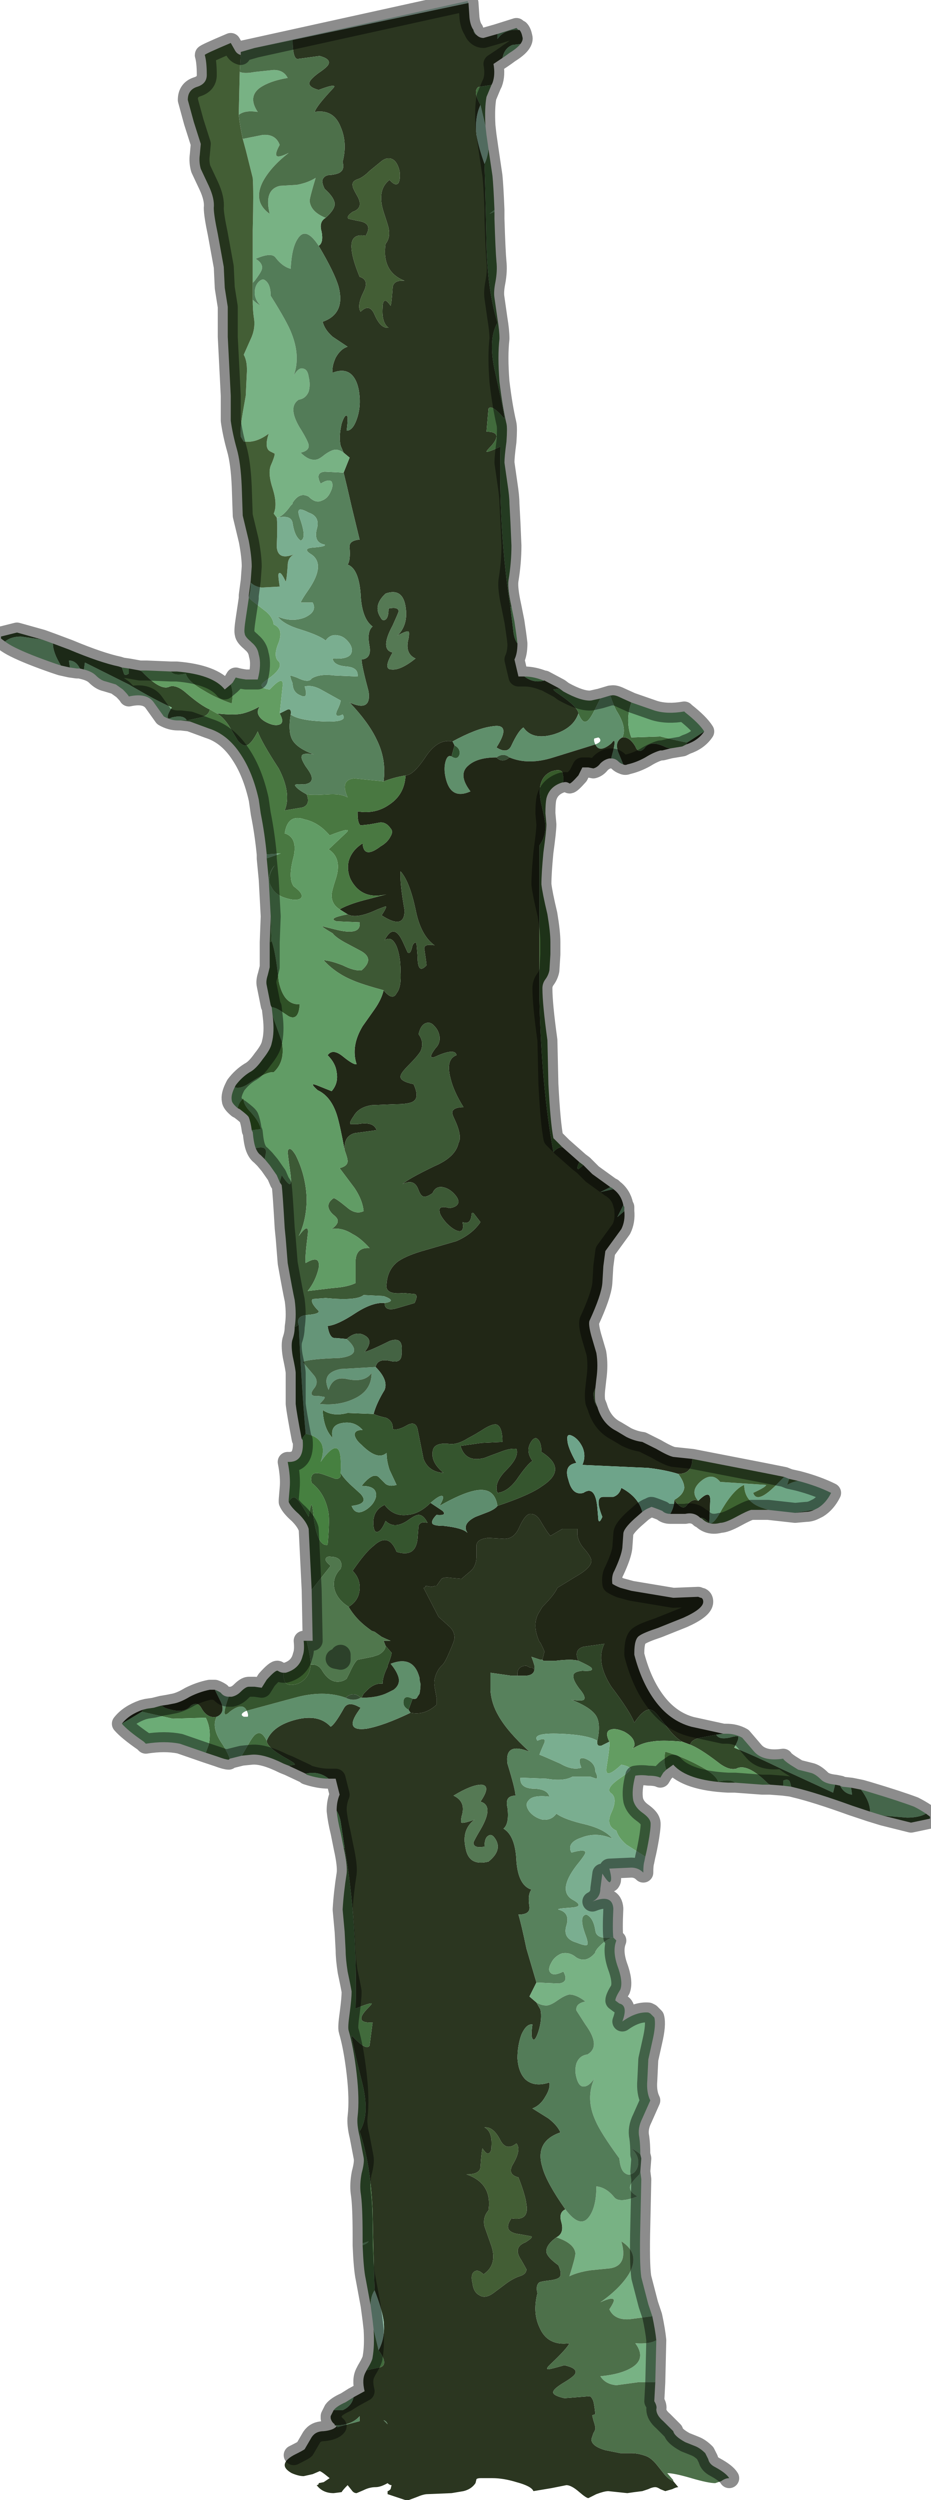 <?xml version="1.0" encoding="UTF-8" standalone="no"?>
<svg xmlns:xlink="http://www.w3.org/1999/xlink" height="125.1px" width="46.6px" xmlns="http://www.w3.org/2000/svg">
  <g transform="matrix(1.0, 0.0, 0.0, 1.0, 32.15, 82.05)">
    <path d="M-19.4 -79.65 L-20.1 -79.5 -20.1 -79.5 -8.75 -82.0 -8.75 -82.0 -8.7 -81.9 -17.5 -80.05 -19.4 -79.65" fill="#b1d3c5" fill-rule="evenodd" stroke="none"/>
    <path d="M1.55 42.1 L1.8 42.4 Q1.7 42.4 1.5 42.5 L1.15 42.6 0.9 42.5 Q0.75 42.4 0.65 42.4 0.5 42.4 0.3 42.5 L0.0 42.6 -0.4 42.65 -0.75 42.7 -1.7 42.6 Q-1.9 42.6 -2.3 42.75 L-2.7 42.95 Q-2.8 42.95 -3.15 42.65 -3.55 42.3 -3.8 42.3 L-4.55 42.45 -5.45 42.6 Q-5.55 42.35 -6.3 42.15 -6.95 41.95 -7.5 41.95 L-8.1 41.95 Q-8.25 41.95 -8.3 42.0 L-8.35 42.2 Q-8.55 42.5 -8.95 42.6 L-9.55 42.7 -10.75 42.75 Q-10.95 42.75 -11.3 42.9 L-11.7 43.05 -11.85 43.05 -12.75 42.75 -12.75 42.6 Q-12.7 42.6 -12.6 42.5 L-12.55 42.3 Q-12.65 42.3 -12.75 42.2 -13.1 42.4 -13.35 42.4 -13.65 42.4 -13.95 42.55 L-14.3 42.7 Q-14.45 42.7 -14.55 42.55 L-14.75 42.3 Q-15.0 42.55 -15.05 42.65 L-15.45 42.7 Q-16.0 42.7 -16.3 42.3 -16.25 42.3 -16.2 42.25 L-16.2 42.2 -15.95 42.15 -15.65 41.95 -15.9 41.75 Q-16.1 41.6 -16.15 41.6 L-16.5 41.75 -16.95 41.85 Q-17.2 41.85 -17.55 41.7 -17.9 41.5 -17.9 41.3 -17.9 41.05 -17.45 40.8 -16.95 40.55 -16.9 40.5 L-16.55 39.9 Q-16.35 39.6 -15.95 39.6 -15.45 39.55 -15.3 39.35 L-15.25 39.4 -15.1 39.35 -14.15 39.1 -14.15 38.85 Q-14.5 39.25 -15.15 39.3 L-15.3 39.3 -15.4 39.3 -15.4 39.25 Q-15.55 39.15 -15.6 38.95 L-15.6 38.85 -15.45 38.55 -15.0 38.55 Q-14.55 38.35 -14.45 37.9 L-13.9 37.6 Q-14.05 37.0 -13.85 36.65 L-13.8 36.55 -13.1 36.4 Q-12.7 36.25 -13.2 35.55 -12.85 34.9 -12.95 34.05 -13.05 33.45 -13.4 32.55 -13.45 31.2 -13.5 28.55 -13.6 26.2 -14.15 24.6 -13.6 23.75 -14.05 22.05 -14.55 20.05 -14.55 19.8 -13.8 20.6 -13.65 20.3 L-13.5 19.15 Q-14.45 19.2 -13.8 18.5 -13.5 18.2 -13.55 18.2 -13.6 18.15 -14.35 18.45 -14.25 14.2 -14.9 10.4 L-15.1 9.1 Q-15.15 8.8 -15.3 8.55 -15.3 8.1 -15.15 7.75 L-15.35 6.95 -15.7 6.95 Q-16.2 6.55 -16.85 6.7 L-17.7 6.3 -17.4 6.25 Q-17.35 6.2 -17.7 6.0 -18.8 5.4 -18.8 5.05 -18.5 4.3 -17.35 4.0 -16.2 3.7 -15.6 4.35 -15.4 4.25 -14.95 3.45 -14.75 3.05 -14.2 3.35 L-14.1 3.4 -14.2 3.55 Q-14.95 4.6 -13.8 4.45 -12.95 4.3 -11.6 3.65 -10.9 3.8 -10.3 3.25 L-10.3 2.9 -10.4 2.35 -10.4 2.3 Q-10.45 2.1 -10.35 1.8 -10.25 1.5 -10.05 1.3 -9.9 1.2 -9.65 0.6 -9.4 0.05 -9.4 -0.1 -9.4 -0.45 -9.7 -0.7 L-10.2 -1.15 -10.95 -2.6 -10.95 -2.6 Q-10.85 -2.6 -10.85 -2.7 L-10.55 -2.65 -10.35 -2.7 -10.3 -2.7 -10.05 -3.05 Q-9.9 -3.15 -9.6 -3.1 L-9.05 -3.05 -8.7 -3.35 Q-8.45 -3.55 -8.4 -3.7 -8.3 -3.9 -8.3 -4.2 L-8.3 -4.75 Q-8.25 -5.05 -7.7 -5.1 L-6.9 -5.05 Q-6.4 -5.05 -6.15 -5.65 -5.85 -6.3 -5.6 -6.3 -5.3 -6.3 -5.1 -5.95 -4.75 -5.35 -4.6 -5.2 L-4.0 -5.55 -3.25 -5.55 -3.25 -5.25 Q-3.2 -4.9 -2.95 -4.6 -2.55 -4.15 -2.55 -3.95 -2.55 -3.6 -3.35 -3.15 L-4.25 -2.6 Q-4.4 -2.25 -5.0 -1.65 L-5.15 -1.4 Q-5.35 -1.1 -5.35 -0.7 -5.35 -0.35 -5.15 0.1 L-5.1 0.15 Q-4.9 0.55 -4.9 0.6 L-4.95 0.8 -5.0 1.0 -5.1 1.0 -5.55 0.85 Q-5.45 1.1 -5.4 1.3 L-5.4 1.5 -5.45 1.45 -5.5 1.4 -5.6 1.4 -5.8 1.3 Q-6.2 1.3 -6.25 1.65 L-6.25 1.8 -6.55 1.8 -7.6 1.65 -7.6 2.1 -7.6 2.55 Q-7.55 3.2 -7.2 3.8 -6.75 4.6 -5.65 5.6 -6.9 5.1 -6.75 6.2 -6.35 7.5 -6.35 7.8 -6.9 7.8 -6.75 8.4 -6.65 9.2 -6.95 9.45 -6.35 9.8 -6.3 11.1 -6.2 12.3 -5.55 12.5 -5.75 12.75 -5.65 13.35 -5.6 13.75 -6.2 13.75 -6.05 14.25 -5.8 15.45 L-5.3 17.15 -5.65 17.85 -5.3 18.15 -5.1 18.5 Q-5.0 18.95 -5.2 19.6 -5.35 20.05 -5.45 20.0 -5.6 19.95 -5.5 19.25 -5.8 19.2 -6.05 19.75 -6.25 20.3 -6.25 20.95 -6.2 21.65 -5.85 22.0 -5.4 22.4 -4.65 22.15 -4.6 22.45 -4.85 22.85 -5.1 23.3 -5.5 23.45 L-4.7 23.95 Q-4.25 24.3 -4.1 24.65 -5.4 25.1 -5.0 26.4 -4.8 27.15 -3.85 28.5 -4.2 28.65 -4.05 29.15 -3.9 29.7 -4.3 29.9 -4.85 30.3 -4.8 30.65 -4.75 30.9 -4.2 31.3 -4.0 31.75 -4.15 31.9 -4.25 32.0 -4.6 32.05 -5.05 32.1 -5.15 32.15 -5.35 32.3 -5.25 32.7 -5.5 33.65 -5.15 34.4 -4.75 35.35 -3.65 35.2 -3.75 35.45 -4.65 36.3 -4.85 36.5 -4.7 36.5 -4.6 36.5 -3.9 36.3 -3.25 36.45 -3.35 36.7 -3.4 36.85 -3.9 37.15 -4.4 37.45 -4.45 37.6 -4.55 37.8 -3.9 37.95 L-2.65 37.85 Q-2.55 37.85 -2.45 38.1 -2.4 38.3 -2.35 38.75 L-2.5 38.8 -2.5 38.85 -2.45 39.05 Q-2.35 39.35 -2.35 39.45 -2.35 39.55 -2.45 39.7 L-2.55 40.0 Q-2.55 40.35 -1.85 40.55 L-1.1 40.7 -0.55 40.7 Q-0.2 40.7 0.2 40.85 0.45 40.95 0.7 41.25 L1.1 41.75 Q1.3 42.0 1.55 42.1 M-8.7 -81.9 L-8.65 -81.15 Q-8.6 -80.75 -8.45 -80.55 L-8.45 -80.5 Q-8.4 -80.35 -8.3 -80.3 -8.15 -80.15 -7.95 -80.15 L-7.25 -80.35 -7.25 -80.1 Q-6.9 -80.6 -6.2 -80.55 L-6.15 -80.55 Q-6.05 -80.45 -6.0 -80.2 -5.95 -80.05 -6.1 -79.85 L-6.5 -79.8 Q-6.9 -79.65 -7.0 -79.15 L-7.45 -78.85 Q-7.35 -78.3 -7.5 -77.9 L-7.55 -77.8 -8.2 -77.7 Q-8.5 -77.5 -8.1 -76.8 -8.4 -76.15 -8.3 -75.3 -8.2 -74.7 -7.9 -73.85 -7.85 -72.5 -7.8 -69.85 -7.75 -67.5 -7.25 -65.9 -7.75 -65.05 -7.35 -63.35 -6.9 -61.35 -6.9 -61.1 -7.55 -61.85 -7.7 -61.6 L-7.8 -60.45 Q-6.95 -60.45 -7.55 -59.75 -7.8 -59.5 -7.8 -59.45 -7.75 -59.4 -7.1 -59.7 -7.2 -55.45 -6.6 -51.65 L-6.45 -50.4 Q-6.4 -50.05 -6.25 -49.85 -6.25 -49.35 -6.4 -49.05 L-6.2 -48.2 -5.9 -48.2 Q-5.45 -47.85 -4.9 -48.0 L-4.15 -47.6 -4.45 -47.55 Q-4.45 -47.5 -4.15 -47.3 -3.2 -46.65 -3.2 -46.35 -3.45 -45.6 -4.45 -45.3 -5.5 -45.0 -5.95 -45.65 -6.2 -45.5 -6.55 -44.75 -6.75 -44.3 -7.3 -44.65 -6.5 -45.9 -7.55 -45.7 -8.3 -45.6 -9.5 -44.95 -10.2 -45.1 -10.8 -44.25 -11.45 -43.25 -11.85 -43.25 -12.45 -43.15 -12.95 -42.95 -12.8 -44.05 -13.3 -45.05 -13.7 -45.9 -14.65 -46.9 -13.55 -46.4 -13.7 -47.45 -14.05 -48.75 -14.05 -49.05 -13.55 -49.1 -13.65 -49.7 -13.8 -50.45 -13.5 -50.7 -14.05 -51.1 -14.1 -52.35 -14.2 -53.6 -14.75 -53.8 -14.6 -54.0 -14.65 -54.65 -14.7 -55.0 -14.15 -55.05 L-14.55 -56.7 Q-14.8 -57.8 -14.95 -58.4 L-14.65 -59.15 -14.95 -59.4 -15.1 -59.75 Q-15.2 -60.2 -15.05 -60.85 -14.9 -61.3 -14.8 -61.25 -14.7 -61.25 -14.8 -60.5 -14.5 -60.5 -14.3 -61.05 -14.1 -61.6 -14.15 -62.2 -14.2 -62.9 -14.5 -63.25 -14.85 -63.65 -15.5 -63.4 -15.55 -63.7 -15.35 -64.15 -15.1 -64.6 -14.75 -64.7 L-15.5 -65.2 Q-15.9 -65.55 -16.0 -65.95 -14.85 -66.35 -15.2 -67.7 -15.4 -68.4 -16.2 -69.75 -15.95 -69.9 -16.05 -70.45 -16.2 -70.95 -15.85 -71.15 -15.35 -71.6 -15.4 -71.9 -15.45 -72.2 -15.9 -72.6 -16.1 -73.0 -15.95 -73.15 -15.85 -73.3 -15.55 -73.3 -15.2 -73.35 -15.1 -73.45 -14.9 -73.6 -15.0 -73.95 -14.75 -74.9 -15.1 -75.7 -15.45 -76.6 -16.4 -76.45 -16.3 -76.75 -15.55 -77.55 -15.35 -77.75 -15.45 -77.75 -15.55 -77.8 -16.2 -77.55 -16.75 -77.7 -16.65 -77.95 -16.6 -78.1 -16.2 -78.4 -15.75 -78.7 -15.7 -78.85 -15.6 -79.1 -16.15 -79.25 L-17.25 -79.1 Q-17.5 -79.1 -17.5 -80.05 L-8.7 -81.9 M-12.15 -73.5 Q-12.25 -73.9 -12.45 -74.05 -12.75 -74.25 -13.1 -73.95 L-13.65 -73.5 Q-13.95 -73.2 -14.2 -73.1 -14.55 -73.0 -14.5 -72.75 -14.5 -72.65 -14.3 -72.3 -13.9 -71.65 -14.5 -71.45 -14.85 -71.2 -14.7 -71.1 L-14.25 -71.0 Q-13.45 -70.9 -13.85 -70.25 -14.65 -70.4 -14.55 -69.55 -14.5 -69.05 -14.15 -68.2 -13.65 -68.05 -13.95 -67.45 -14.3 -66.75 -14.1 -66.45 -13.65 -66.9 -13.4 -66.3 -13.1 -65.6 -12.7 -65.65 -13.05 -65.9 -13.0 -66.65 -13.0 -66.95 -12.9 -67.0 -12.8 -67.05 -12.6 -66.75 -12.55 -66.85 -12.5 -67.6 -12.5 -68.05 -11.9 -68.0 -13.05 -68.45 -12.85 -69.85 -12.6 -70.15 -12.7 -70.65 -12.75 -70.85 -12.95 -71.45 -13.3 -72.55 -12.65 -73.05 -12.35 -72.7 -12.2 -72.9 -12.1 -73.1 -12.15 -73.5 M-12.85 -51.05 Q-12.7 -51.15 -12.7 -51.6 -12.2 -51.7 -12.2 -51.45 -12.25 -51.3 -12.5 -50.75 -13.15 -49.55 -12.5 -49.4 -13.0 -48.55 -12.55 -48.55 -12.1 -48.5 -11.35 -49.1 -11.9 -49.35 -11.7 -50.1 -11.65 -50.4 -11.7 -50.45 -11.8 -50.5 -12.25 -50.25 -11.7 -50.8 -11.85 -51.7 -12.0 -52.65 -12.85 -52.35 -13.5 -51.75 -13.1 -51.15 -13.0 -50.95 -12.85 -51.05 M-7.4 9.9 Q-7.55 9.7 -7.7 9.8 -7.9 9.9 -7.9 10.35 -8.45 10.45 -8.45 10.15 -8.4 10.0 -8.1 9.5 -7.4 8.3 -8.1 8.1 -7.55 7.3 -8.05 7.25 -8.55 7.25 -9.45 7.8 -8.8 8.1 -9.05 8.85 -9.1 9.15 -9.05 9.15 -8.95 9.2 -8.4 9.0 -9.05 9.5 -8.85 10.4 -8.7 11.35 -7.7 11.1 -6.95 10.5 -7.4 9.9 M-5.8 28.25 Q-5.85 27.8 -6.2 26.9 -6.8 26.75 -6.45 26.2 -6.05 25.5 -6.3 25.2 -6.8 25.6 -7.1 25.05 -7.45 24.35 -7.9 24.4 -7.5 24.6 -7.55 25.35 -7.55 25.65 -7.7 25.7 -7.8 25.75 -8.0 25.45 -8.05 25.6 -8.1 26.35 -8.1 26.75 -8.8 26.75 -7.5 27.2 -7.7 28.55 -8.0 28.9 -7.9 29.35 L-7.6 30.2 Q-7.2 31.25 -7.95 31.75 -8.25 31.45 -8.45 31.65 -8.6 31.8 -8.5 32.2 -8.45 32.65 -8.15 32.8 -7.85 33.0 -7.4 32.65 L-6.8 32.2 Q-6.45 31.95 -6.15 31.85 -5.8 31.75 -5.8 31.5 -5.85 31.4 -6.05 31.05 -6.5 30.4 -5.85 30.15 -5.45 29.9 -5.55 29.85 L-6.1 29.75 Q-7.05 29.65 -6.55 28.95 -5.65 29.1 -5.8 28.25 M-12.75 39.25 L-12.75 39.25 Q-12.8 39.1 -12.95 39.05 L-12.75 39.25" fill="#2b3620" fill-rule="evenodd" stroke="none"/>
    <path d="M-15.3 39.35 L-15.4 39.3 -15.3 39.3 -15.15 39.3 Q-14.5 39.25 -14.15 38.85 L-14.15 39.1 -15.1 39.35 -15.25 39.4 -15.3 39.35 M-8.45 -80.55 Q-8.4 -80.4 -8.3 -80.3 -8.4 -80.35 -8.45 -80.5 L-8.45 -80.55 M-7.25 -80.35 L-6.3 -80.65 -6.2 -80.55 Q-6.9 -80.6 -7.25 -80.1 L-7.25 -80.35 M-12.75 39.25 L-12.95 39.05 Q-12.8 39.1 -12.75 39.25 L-12.75 39.25" fill="#598962" fill-rule="evenodd" stroke="none"/>
    <path d="M-15.45 38.55 Q-15.3 38.35 -14.85 38.15 L-14.45 37.9 Q-14.55 38.35 -15.0 38.55 L-15.45 38.55 M-14.0 30.3 L-14.0 30.2 -13.7 30.1 Q-13.75 30.2 -14.0 30.3 M-6.1 -79.85 Q-6.25 -79.65 -6.65 -79.4 -6.85 -79.25 -7.0 -79.15 -6.9 -79.65 -6.5 -79.8 L-6.1 -79.85 M-7.4 -71.55 L-7.4 -71.45 -7.65 -71.35 -7.4 -71.55" fill="#69a173" fill-rule="evenodd" stroke="none"/>
    <path d="M1.4 -44.6 L1.4 -44.6 1.7 -44.65 1.4 -44.6 1.2 -44.65 Q0.4 -45.05 0.1 -44.6 -0.2 -44.3 -0.35 -44.7 -0.65 -45.2 -1.0 -45.15 -0.75 -45.65 -1.3 -46.5 -1.5 -46.9 -1.6 -47.25 L-1.55 -47.25 Q-1.4 -47.3 -1.1 -47.15 L-0.55 -46.9 Q-0.6 -46.75 -0.65 -46.55 -0.8 -45.8 -0.55 -45.15 L0.9 -45.2 Q2.1 -44.9 2.25 -44.9 L2.2 -44.8 2.0 -44.7 1.7 -44.65 1.4 -44.6 M-13.8 36.55 Q-13.5 36.05 -13.5 35.9 -13.4 35.35 -13.45 34.5 L-13.2 35.55 Q-12.7 36.25 -13.1 36.4 L-13.8 36.55 M-13.6 33.3 L-13.85 31.95 Q-13.95 31.5 -14.0 30.3 -13.75 30.2 -13.7 30.1 L-14.0 30.2 -14.0 29.8 Q-14.0 28.25 -14.1 27.65 -14.15 27.25 -14.05 26.7 -13.9 26.15 -13.95 25.9 L-14.15 24.85 Q-14.3 24.25 -14.25 23.85 -14.15 23.0 -14.3 21.7 -14.45 20.4 -14.7 19.55 -14.75 19.4 -14.65 18.7 -14.55 17.95 -14.55 17.6 -14.6 17.3 -14.75 16.6 -14.85 15.95 -14.85 15.55 L-14.9 14.6 -15.0 13.5 Q-14.95 12.65 -14.8 11.7 -14.75 11.3 -14.95 10.4 L-14.9 10.4 Q-14.25 14.2 -14.35 18.45 -13.6 18.15 -13.55 18.2 -13.5 18.2 -13.8 18.5 -14.45 19.2 -13.5 19.15 L-13.65 20.3 Q-13.8 20.6 -14.55 19.8 -14.55 20.05 -14.05 22.05 -13.6 23.75 -14.15 24.6 -13.6 26.2 -13.5 28.55 -13.45 31.2 -13.4 32.55 -13.6 32.85 -13.6 33.3 M-17.7 6.3 L-17.95 6.2 Q-18.95 5.7 -19.55 5.75 L-20.05 5.8 -19.7 5.2 Q-19.45 4.75 -19.3 4.7 -19.05 4.55 -18.8 5.05 -18.8 5.4 -17.7 6.0 -17.35 6.2 -17.4 6.25 L-17.7 6.3 M-20.65 5.95 L-20.7 6.0 Q-20.85 6.0 -21.25 5.85 L-21.85 5.65 -21.7 5.25 Q-21.55 4.5 -21.85 3.9 L-23.5 3.95 -25.05 3.6 -25.0 3.5 -24.8 3.45 -24.45 3.4 -24.1 3.3 -24.05 3.3 -23.9 3.4 Q-22.95 3.75 -22.6 3.3 -22.25 3.05 -22.05 3.45 -21.75 3.95 -21.3 3.85 -21.6 4.4 -21.0 5.25 -20.75 5.65 -20.65 5.95 M-7.55 -77.8 L-7.8 -77.2 Q-7.9 -76.65 -7.85 -75.75 L-8.1 -76.8 Q-8.5 -77.5 -8.2 -77.7 L-7.55 -77.8 M-7.7 -74.6 L-7.5 -73.25 Q-7.45 -72.75 -7.4 -71.55 L-7.65 -71.35 -7.4 -71.45 -7.4 -71.1 Q-7.35 -69.5 -7.3 -68.95 -7.25 -68.5 -7.35 -67.95 -7.45 -67.45 -7.4 -67.15 L-7.25 -66.1 Q-7.15 -65.5 -7.15 -65.1 -7.25 -64.25 -7.15 -62.95 -7.0 -61.7 -6.8 -60.85 -6.75 -60.65 -6.8 -59.95 -6.9 -59.2 -6.9 -58.9 L-6.75 -57.85 Q-6.65 -57.2 -6.65 -56.85 L-6.6 -55.9 -6.55 -54.75 Q-6.55 -53.9 -6.7 -53.0 -6.75 -52.6 -6.55 -51.7 L-6.6 -51.65 Q-7.2 -55.45 -7.1 -59.7 -7.75 -59.4 -7.8 -59.45 -7.8 -59.5 -7.55 -59.75 -6.95 -60.45 -7.8 -60.45 L-7.7 -61.6 Q-7.55 -61.85 -6.9 -61.1 -6.9 -61.35 -7.35 -63.35 -7.75 -65.05 -7.25 -65.9 -7.75 -67.5 -7.8 -69.85 -7.85 -72.5 -7.9 -73.85 -7.75 -74.15 -7.7 -74.6 M-4.15 -47.6 L-3.95 -47.45 Q-3.05 -46.95 -2.55 -47.0 L-2.1 -47.1 -2.4 -46.5 Q-2.65 -46.0 -2.8 -45.95 -3.0 -45.85 -3.2 -46.35 -3.2 -46.65 -4.15 -47.3 -4.45 -47.5 -4.45 -47.55 L-4.15 -47.6 M-24.45 3.4 L-24.05 3.3 -24.45 3.4" fill="#416b3c" fill-rule="evenodd" stroke="none"/>
    <path d="M-13.45 34.5 L-13.5 34.05 -13.6 33.3 Q-13.6 32.85 -13.4 32.55 -13.05 33.45 -12.95 34.05 -12.85 34.9 -13.2 35.55 L-13.45 34.5 M-7.85 -75.75 L-7.8 -75.3 -7.7 -74.6 Q-7.75 -74.15 -7.9 -73.85 -8.2 -74.7 -8.3 -75.3 -8.4 -76.15 -8.1 -76.8 L-7.85 -75.75" fill="#94c3ad" fill-rule="evenodd" stroke="none"/>
    <path d="M-14.95 10.4 L-15.1 9.65 Q-15.25 9.05 -15.3 8.55 -15.15 8.8 -15.1 9.1 L-14.9 10.4 -14.95 10.4 M-15.7 6.95 Q-16.2 6.95 -16.8 6.75 L-16.85 6.7 Q-16.2 6.55 -15.7 6.95 M-6.55 -51.7 L-6.4 -50.95 Q-6.3 -50.3 -6.25 -49.85 -6.4 -50.05 -6.45 -50.4 L-6.6 -51.65 -6.55 -51.7 M-5.9 -48.2 Q-5.45 -48.2 -4.95 -48.0 L-4.9 -48.0 Q-5.45 -47.85 -5.9 -48.2" fill="#64a568" fill-rule="evenodd" stroke="none"/>
    <path d="M-1.0 -45.15 Q-1.4 -44.95 -1.2 -44.4 L-0.95 -43.8 Q-1.1 -43.85 -1.2 -43.95 -1.35 -44.1 -1.55 -44.1 L-1.55 -44.15 Q-1.35 -44.85 -1.4 -44.95 -1.4 -45.05 -1.55 -44.85 -2.15 -44.35 -2.35 -44.8 L-4.45 -44.15 Q-5.7 -43.75 -6.65 -44.15 -6.95 -44.4 -7.3 -44.15 -8.25 -44.15 -8.7 -43.75 -9.25 -43.3 -8.6 -42.45 -9.6 -42.0 -9.85 -43.15 -9.95 -43.6 -9.85 -43.95 -9.75 -44.3 -9.55 -44.2 -9.25 -44.0 -9.15 -44.3 -9.1 -44.6 -9.4 -44.75 L-9.5 -44.95 Q-8.3 -45.6 -7.55 -45.7 -6.5 -45.9 -7.3 -44.65 -6.75 -44.3 -6.55 -44.75 -6.2 -45.5 -5.95 -45.65 -5.5 -45.0 -4.45 -45.3 -3.45 -45.6 -3.2 -46.35 -3.0 -45.85 -2.8 -45.95 -2.65 -46.0 -2.4 -46.5 L-2.1 -47.1 -1.6 -47.25 Q-1.5 -46.9 -1.3 -46.5 -0.75 -45.65 -1.0 -45.15 M-20.05 5.8 L-20.65 5.95 Q-20.75 5.65 -21.0 5.25 -21.6 4.4 -21.3 3.85 -20.85 3.65 -21.1 3.1 L-21.4 2.5 Q-21.25 2.55 -21.1 2.65 -20.95 2.85 -20.7 2.85 L-20.7 2.85 Q-20.95 3.55 -20.9 3.7 -20.85 3.8 -20.65 3.6 -20.0 3.1 -19.8 3.55 L-17.4 2.9 Q-15.95 2.5 -14.85 2.9 -14.45 3.1 -14.1 2.9 L-14.05 2.9 Q-13.25 2.9 -12.75 2.65 L-12.45 2.5 Q-12.05 2.2 -12.25 1.75 -12.35 1.5 -12.6 1.2 -11.45 0.75 -11.15 1.9 -11.15 2.05 -11.1 2.2 -11.1 2.45 -11.15 2.7 L-11.25 2.85 Q-11.3 3.0 -11.5 2.95 -11.9 2.75 -11.95 3.05 -12.0 3.35 -11.7 3.5 L-11.6 3.65 Q-12.95 4.3 -13.8 4.45 -14.95 4.6 -14.2 3.55 L-14.1 3.4 -14.2 3.35 Q-14.75 3.05 -14.95 3.45 -15.4 4.25 -15.6 4.35 -16.2 3.7 -17.35 4.0 -18.5 4.3 -18.8 5.05 -19.05 4.55 -19.3 4.7 -19.45 4.75 -19.7 5.2 L-20.05 5.8 M-2.35 -44.8 Q-2.1 -44.9 -2.1 -45.0 -2.1 -45.1 -2.2 -45.15 L-2.4 -45.1 Q-2.45 -45.0 -2.35 -44.8 M-20.05 3.75 Q-20.05 3.8 -19.95 3.85 L-19.75 3.85 Q-19.7 3.75 -19.8 3.55 -20.05 3.65 -20.05 3.75" fill="#5f8f6b" fill-rule="evenodd" stroke="none"/>
    <path d="M-7.3 -44.15 Q-6.95 -44.4 -6.65 -44.15 -7.0 -43.85 -7.3 -44.15 M-14.85 2.9 Q-14.45 2.55 -14.1 2.9 -14.45 3.1 -14.85 2.9" fill="#354c33" fill-rule="evenodd" stroke="none"/>
    <path d="M1.4 -44.6 L1.4 -44.6 1.0 -44.5 1.4 -44.6 1.0 -44.5 0.9 -44.5 Q0.55 -44.4 0.15 -44.15 -0.3 -43.9 -0.75 -43.8 -0.85 -43.75 -0.95 -43.8 L-1.2 -44.4 Q-1.4 -44.95 -1.0 -45.15 -0.65 -45.2 -0.35 -44.7 -0.2 -44.3 0.1 -44.6 0.4 -45.05 1.2 -44.65 L1.4 -44.6 M2.2 -44.8 L2.25 -44.9 3.1 -45.45 Q2.8 -45.0 2.2 -44.8 M2.9 -6.1 Q2.6 -6.4 2.15 -6.3 L1.4 -6.3 Q1.6 -6.65 1.6 -7.0 2.0 -6.45 2.2 -6.7 2.5 -7.1 2.8 -6.95 3.4 -7.55 3.4 -7.0 L3.35 -5.85 Q3.05 -6.15 2.9 -6.1 M0.0 -6.4 L-0.4 -6.05 Q-0.95 -5.55 -0.95 -5.3 L-1.0 -4.6 Q-1.05 -4.2 -1.4 -3.45 -1.55 -3.2 -1.5 -2.8 -1.35 -2.7 -1.1 -2.6 L-0.55 -2.45 1.55 -2.1 2.8 -2.15 Q2.9 -2.1 2.95 -2.1 3.05 -2.05 3.05 -1.9 3.05 -1.55 2.05 -1.1 L0.8 -0.6 Q0.05 -0.35 -0.15 -0.2 -0.4 -0.05 -0.4 0.65 L-0.4 0.75 Q-0.05 2.1 0.6 3.0 1.35 4.05 2.45 4.35 L4.05 4.7 3.7 4.75 2.9 4.9 Q2.45 5.0 2.4 5.25 L2.0 5.1 Q1.65 4.9 1.3 4.45 L0.75 3.75 Q0.5 3.45 0.3 3.5 0.0 3.55 -0.4 4.15 -0.6 3.6 -1.55 2.35 -2.35 1.1 -1.9 0.2 L-2.95 0.35 Q-3.45 0.5 -3.2 1.05 -3.5 0.95 -4.35 1.05 L-4.95 1.05 -5.0 1.0 -4.95 0.8 -4.9 0.6 Q-4.9 0.55 -5.1 0.15 L-5.15 0.1 Q-5.35 -0.35 -5.35 -0.7 -5.35 -1.1 -5.15 -1.4 L-5.0 -1.65 Q-4.4 -2.25 -4.25 -2.6 L-3.35 -3.15 Q-2.55 -3.6 -2.55 -3.95 -2.55 -4.15 -2.95 -4.6 -3.2 -4.9 -3.25 -5.25 L-3.25 -5.55 -4.0 -5.55 -4.6 -5.2 Q-4.75 -5.35 -5.1 -5.95 -5.3 -6.3 -5.6 -6.3 -5.85 -6.3 -6.15 -5.65 -6.4 -5.05 -6.9 -5.05 L-7.7 -5.1 Q-8.25 -5.05 -8.3 -4.75 L-8.3 -4.2 Q-8.3 -3.9 -8.4 -3.7 -8.45 -3.55 -8.7 -3.35 L-9.05 -3.05 -9.6 -3.1 Q-9.9 -3.15 -10.05 -3.05 L-10.3 -2.7 -10.35 -2.7 -10.55 -2.65 -10.85 -2.7 Q-10.85 -2.6 -10.95 -2.6 L-10.95 -2.6 -10.2 -1.15 -9.7 -0.7 Q-9.4 -0.45 -9.4 -0.1 -9.4 0.05 -9.65 0.6 -9.9 1.2 -10.05 1.3 -10.25 1.5 -10.35 1.8 -10.45 2.1 -10.4 2.3 L-10.4 2.35 -10.3 2.9 -10.3 3.25 Q-10.9 3.8 -11.6 3.65 L-11.7 3.5 -11.5 2.95 Q-11.3 3.0 -11.25 2.85 L-11.15 2.7 Q-11.1 2.45 -11.1 2.2 -11.15 2.05 -11.15 1.9 -11.45 0.75 -12.6 1.2 -12.35 1.5 -12.25 1.75 -12.05 2.2 -12.45 2.5 L-12.75 2.65 Q-13.25 2.9 -14.05 2.9 L-13.95 2.7 -13.7 2.45 Q-13.35 2.15 -13.0 2.2 -13.0 1.85 -12.75 1.35 L-12.75 1.3 Q-12.55 0.8 -12.55 0.65 L-12.85 0.3 -12.85 0.3 -12.95 0.05 -12.6 0.05 Q-12.85 -0.05 -13.05 -0.15 L-13.4 -0.4 -13.55 -0.45 -13.75 -0.6 Q-14.35 -1.05 -14.7 -1.65 -14.2 -1.95 -14.15 -2.5 -14.1 -3.05 -14.5 -3.45 -13.85 -4.4 -13.45 -4.7 -12.7 -5.4 -12.3 -4.4 -11.35 -4.1 -11.25 -5.05 L-11.2 -5.7 Q-11.1 -5.95 -10.75 -5.85 -10.95 -6.25 -11.2 -6.25 -11.35 -6.25 -11.7 -6.0 -12.4 -5.5 -12.85 -5.95 -13.05 -5.45 -13.25 -5.4 -13.4 -5.35 -13.45 -5.65 -13.55 -6.45 -12.9 -6.75 -12.45 -6.15 -11.75 -6.25 -11.15 -6.3 -10.6 -6.85 -10.45 -6.75 -10.0 -6.45 -9.75 -6.2 -10.3 -6.25 -10.6 -5.95 -10.5 -5.8 -10.4 -5.7 -9.95 -5.7 -9.0 -5.6 -8.75 -5.35 -9.05 -5.8 -8.35 -6.15 L-7.7 -6.4 Q-7.35 -6.55 -7.25 -6.7 -5.6 -7.25 -5.0 -7.7 -3.7 -8.55 -5.05 -9.4 -5.05 -9.9 -5.25 -10.05 -5.35 -10.15 -5.5 -10.0 -5.9 -9.5 -5.5 -8.95 -5.75 -8.8 -6.3 -8.0 -6.75 -7.4 -7.25 -7.35 -7.45 -7.85 -6.8 -8.5 -6.15 -9.15 -6.3 -9.55 -6.6 -9.6 -7.1 -9.4 -7.65 -9.2 -7.9 -9.1 -8.85 -8.85 -9.1 -9.7 L-8.05 -9.85 -7.0 -9.9 Q-7.0 -10.6 -7.25 -10.75 -7.4 -10.85 -7.85 -10.6 -8.4 -10.25 -8.7 -10.1 -9.25 -9.75 -9.65 -9.8 -10.5 -9.9 -10.5 -9.35 -10.55 -8.85 -9.95 -8.35 -10.7 -8.4 -10.95 -9.05 L-11.25 -10.55 Q-11.35 -10.95 -11.75 -10.75 -12.25 -10.45 -12.5 -10.55 -12.45 -10.9 -12.8 -11.1 -13.25 -11.2 -13.45 -11.3 -13.3 -11.85 -12.9 -12.5 -12.7 -13.0 -13.35 -13.65 -13.25 -14.1 -12.6 -13.95 -12.0 -13.8 -12.05 -14.4 -11.95 -15.2 -12.65 -14.95 -13.55 -14.5 -13.9 -14.4 -13.45 -14.95 -13.85 -15.2 -14.3 -15.5 -14.8 -15.05 L-15.35 -15.1 Q-15.65 -15.05 -15.75 -15.7 -15.25 -15.75 -14.35 -16.35 -13.5 -16.9 -12.9 -16.85 -12.9 -16.4 -12.25 -16.6 L-11.4 -16.85 Q-11.2 -17.25 -11.4 -17.3 L-11.95 -17.35 Q-12.9 -17.25 -12.8 -17.8 -12.75 -18.55 -12.2 -18.95 -11.75 -19.25 -10.85 -19.5 L-9.3 -19.95 Q-8.5 -20.3 -8.1 -20.9 L-8.45 -21.35 Q-8.55 -21.4 -8.55 -21.25 -8.6 -20.75 -9.0 -20.9 -8.9 -20.4 -9.2 -20.45 -9.45 -20.5 -9.8 -20.85 -10.15 -21.25 -10.15 -21.45 -10.2 -21.75 -9.65 -21.6 -9.25 -21.65 -9.2 -21.9 -9.2 -22.1 -9.45 -22.35 -9.7 -22.6 -10.0 -22.65 -10.35 -22.7 -10.5 -22.35 -10.85 -22.1 -11.0 -22.2 -11.1 -22.25 -11.2 -22.5 -11.4 -23.1 -12.0 -22.8 -11.75 -23.05 -10.4 -23.7 -9.35 -24.15 -9.2 -24.85 -9.0 -25.2 -9.4 -26.05 -9.55 -26.35 -9.5 -26.45 -9.4 -26.65 -8.95 -26.65 -9.45 -27.45 -9.6 -28.1 -9.85 -29.05 -9.3 -29.25 -9.35 -29.6 -10.2 -29.25 -10.5 -29.1 -10.55 -29.15 -10.65 -29.2 -10.35 -29.6 -10.1 -29.85 -10.15 -30.2 -10.2 -30.5 -10.4 -30.7 -10.6 -30.95 -10.85 -30.85 -11.1 -30.75 -11.2 -30.3 -10.9 -29.9 -11.1 -29.45 -11.25 -29.2 -11.7 -28.75 -12.1 -28.35 -12.1 -28.2 -12.15 -27.95 -11.45 -27.8 -11.15 -27.15 -11.45 -26.95 -11.65 -26.8 -12.35 -26.8 L-13.55 -26.75 Q-14.2 -26.65 -14.45 -26.2 -14.7 -25.85 -14.6 -25.8 L-14.25 -25.8 Q-13.45 -25.95 -13.3 -25.5 L-14.4 -25.35 Q-14.95 -25.2 -14.9 -24.5 -15.15 -25.85 -15.3 -26.3 -15.6 -27.2 -16.25 -27.5 -16.7 -27.9 -16.3 -27.75 L-15.55 -27.45 Q-15.2 -27.85 -15.3 -28.4 -15.35 -28.85 -15.75 -29.25 -15.5 -29.6 -15.0 -29.2 -14.45 -28.75 -14.3 -28.8 -14.6 -29.7 -14.0 -30.7 L-13.4 -31.55 Q-13.05 -32.05 -12.95 -32.5 -12.5 -31.95 -12.3 -32.35 -12.05 -32.65 -12.1 -33.45 -12.1 -34.2 -12.3 -34.7 -12.55 -35.25 -12.9 -35.0 -12.45 -35.9 -12.0 -34.95 L-11.75 -34.4 Q-11.6 -34.25 -11.5 -34.75 -11.35 -35.0 -11.3 -34.8 L-11.25 -34.2 Q-11.25 -33.25 -10.8 -33.75 -10.8 -33.85 -10.9 -34.5 -11.0 -34.85 -10.4 -34.75 -11.1 -35.25 -11.35 -36.55 -11.65 -37.95 -12.1 -38.45 -12.15 -37.9 -11.9 -36.5 -11.9 -35.5 -13.05 -36.25 -12.75 -36.7 -12.85 -36.7 L-13.25 -36.55 Q-14.3 -36.05 -14.75 -36.3 L-15.15 -36.55 Q-14.7 -36.8 -13.95 -37.0 L-12.8 -37.3 Q-14.05 -37.0 -14.6 -38.05 -14.8 -38.5 -14.7 -38.95 -14.55 -39.5 -14.0 -39.85 -13.95 -39.05 -13.1 -39.7 -12.75 -39.9 -12.6 -40.2 -12.45 -40.45 -12.6 -40.6 -12.8 -40.9 -13.1 -40.9 L-13.65 -40.8 -14.1 -40.75 Q-14.25 -40.85 -14.25 -41.35 L-14.25 -41.45 Q-13.35 -41.3 -12.65 -41.8 -11.9 -42.3 -11.85 -43.25 -11.45 -43.25 -10.8 -44.25 -10.2 -45.1 -9.5 -44.95 L-9.4 -44.75 -9.55 -44.2 Q-9.75 -44.3 -9.85 -43.95 -9.95 -43.6 -9.85 -43.15 -9.6 -42.0 -8.6 -42.45 -9.25 -43.3 -8.7 -43.75 -8.25 -44.15 -7.3 -44.15 -7.0 -43.85 -6.65 -44.15 -5.7 -43.75 -4.45 -44.15 L-2.35 -44.8 Q-2.15 -44.35 -1.55 -44.85 -1.4 -45.05 -1.4 -44.95 -1.35 -44.85 -1.55 -44.15 L-1.55 -44.1 -1.65 -44.1 Q-1.9 -44.05 -2.1 -43.85 -2.25 -43.65 -2.45 -43.6 L-2.7 -43.65 -3.0 -43.65 -3.2 -43.25 Q-3.6 -42.8 -3.65 -42.85 -3.8 -42.95 -3.95 -42.9 L-3.95 -43.15 -4.0 -43.4 Q-4.1 -43.6 -4.55 -43.45 -5.35 -43.1 -5.05 -41.8 L-4.95 -41.35 Q-4.85 -40.9 -4.85 -40.7 -4.85 -40.15 -5.15 -39.75 L-5.15 -32.05 Q-5.05 -27.65 -4.45 -24.4 -4.25 -24.65 -4.0 -24.65 L-3.15 -23.9 -3.2 -23.8 Q-3.3 -23.55 -3.2 -23.55 L-2.95 -23.75 -2.5 -23.3 -1.6 -22.65 Q-1.8 -22.55 -2.1 -22.4 L-1.45 -22.55 Q-1.05 -22.25 -0.95 -21.75 L-1.25 -21.15 -0.9 -21.45 Q-0.85 -20.95 -1.05 -20.55 L-1.85 -19.45 -1.95 -18.7 -2.0 -17.85 Q-2.05 -17.25 -2.65 -15.95 -2.7 -15.75 -2.55 -15.2 L-2.3 -14.35 Q-2.2 -13.75 -2.3 -13.05 L-2.35 -12.6 -2.45 -12.35 Q-2.45 -11.9 -2.25 -11.65 -2.0 -10.8 -1.3 -10.45 L-0.8 -10.15 Q-0.4 -9.95 0.0 -9.9 L0.7 -9.55 Q1.3 -9.2 1.55 -9.15 L2.5 -9.05 Q2.5 -8.3 1.8 -8.3 1.15 -8.5 0.3 -8.6 L-3.0 -8.75 Q-2.8 -9.2 -3.0 -9.65 -3.2 -10.05 -3.5 -10.2 -3.8 -10.35 -3.75 -10.0 -3.75 -9.65 -3.3 -8.85 -3.95 -8.75 -3.7 -8.0 -3.5 -7.2 -2.95 -7.35 -2.35 -7.75 -2.25 -6.6 L-2.2 -6.0 Q-2.15 -5.8 -2.0 -6.15 -2.4 -7.15 -1.95 -7.15 L-1.45 -7.15 Q-1.15 -7.25 -1.05 -7.6 -0.2 -7.15 0.0 -6.4 M-26.05 4.2 Q-25.7 3.75 -25.0 3.5 L-25.05 3.6 -26.05 4.2 M-24.1 3.3 L-23.75 3.25 -23.5 3.2 Q-23.15 3.15 -22.65 2.85 -22.15 2.6 -21.65 2.5 -21.5 2.5 -21.4 2.5 L-21.1 3.1 Q-20.85 3.65 -21.3 3.85 -21.75 3.95 -22.05 3.45 -22.25 3.05 -22.6 3.3 -22.95 3.75 -23.9 3.4 L-24.05 3.3 -24.1 3.3 M-5.4 1.5 Q-5.45 1.8 -5.9 1.8 L-6.0 1.8 -6.25 1.8 -6.25 1.65 Q-6.2 1.3 -5.8 1.3 L-5.6 1.4 -5.5 1.4 -5.45 1.45 -5.4 1.5 M-24.05 3.3 L-23.75 3.25 -24.05 3.3" fill="#212716" fill-rule="evenodd" stroke="none"/>
    <path d="M-17.95 1.65 L-17.85 1.65 Q-17.15 1.45 -17.0 0.8 -16.9 0.55 -16.95 0.05 L-16.8 0.05 -16.7 0.5 Q-16.6 0.95 -16.6 1.25 -16.65 1.95 -17.25 2.2 -17.75 2.35 -17.9 2.1 L-17.95 1.9 -17.95 1.65 M-3.95 -42.9 L-4.0 -42.9 Q-4.65 -42.7 -4.8 -42.1 -4.85 -41.85 -4.85 -41.35 L-4.8 -40.8 Q-4.8 -40.5 -4.95 -39.4 -5.05 -38.35 -5.05 -37.8 -5.0 -37.35 -4.75 -36.3 -4.6 -35.4 -4.6 -34.9 L-4.6 -34.3 -4.65 -33.5 Q-4.7 -33.25 -4.85 -33.05 -5.0 -32.85 -5.0 -32.6 -5.0 -31.8 -4.75 -30.0 L-4.7 -27.8 Q-4.6 -25.85 -4.45 -25.1 L-4.0 -24.65 Q-4.25 -24.65 -4.45 -24.4 -5.05 -27.65 -5.15 -32.05 L-5.15 -39.75 Q-4.85 -40.15 -4.85 -40.7 -4.85 -40.9 -4.95 -41.35 L-5.05 -41.8 Q-5.35 -43.1 -4.55 -43.45 -4.1 -43.6 -4.0 -43.4 L-3.95 -43.15 -3.95 -42.9 M-3.15 -23.9 L-2.95 -23.75 -3.2 -23.55 Q-3.3 -23.55 -3.2 -23.8 L-3.15 -23.9" fill="#375b2b" fill-rule="evenodd" stroke="none"/>
    <path d="M2.25 -44.9 Q2.1 -44.9 0.9 -45.2 L-0.55 -45.15 Q-0.8 -45.8 -0.65 -46.55 -0.6 -46.75 -0.55 -46.9 L0.6 -46.5 Q1.25 -46.3 2.1 -46.45 L2.15 -46.4 Q2.85 -45.85 3.1 -45.45 L3.1 -45.45 2.25 -44.9 M-21.85 5.65 L-23.15 5.2 Q-23.9 5.05 -24.85 5.2 L-24.95 5.1 Q-25.75 4.55 -26.05 4.2 L-26.05 4.2 -25.05 3.6 -23.5 3.95 -21.85 3.9 Q-21.55 4.5 -21.7 5.25 L-21.85 5.65" fill="#6cac76" fill-rule="evenodd" stroke="none"/>
    <path d="M-17.4 -15.65 Q-17.3 -16.25 -17.4 -17.0 -17.5 -17.45 -17.75 -18.85 L-17.85 -20.1 -17.9 -20.6 Q-18.0 -22.35 -18.05 -22.75 L-18.15 -22.9 -18.05 -23.25 Q-17.65 -22.65 -17.6 -22.85 -17.55 -22.95 -17.65 -23.6 -17.75 -24.3 -17.75 -24.45 -17.65 -24.75 -17.35 -24.25 -16.85 -23.25 -16.8 -22.1 -16.8 -21.0 -17.2 -20.2 -16.65 -20.95 -16.75 -20.25 -16.9 -19.05 -16.85 -18.85 -16.1 -19.3 -16.2 -18.6 -16.35 -17.95 -16.75 -17.45 L-15.5 -17.6 Q-14.75 -17.65 -14.35 -17.85 L-14.35 -19.0 Q-14.3 -19.65 -13.65 -19.6 -14.1 -20.1 -14.5 -20.3 -15.05 -20.65 -15.55 -20.55 -15.2 -20.8 -15.25 -21.0 -15.25 -21.1 -15.5 -21.3 -15.95 -21.75 -15.45 -22.1 -15.35 -22.1 -14.8 -21.65 -14.35 -21.25 -13.95 -21.45 -14.0 -22.0 -14.4 -22.6 L-15.15 -23.6 Q-14.75 -23.7 -14.75 -23.95 -14.75 -24.1 -14.9 -24.5 -14.95 -25.2 -14.4 -25.35 L-13.3 -25.5 Q-13.45 -25.95 -14.25 -25.8 L-14.6 -25.8 Q-14.7 -25.85 -14.45 -26.2 -14.2 -26.65 -13.55 -26.75 L-12.35 -26.8 Q-11.65 -26.8 -11.45 -26.95 -11.15 -27.15 -11.45 -27.8 -12.15 -27.95 -12.1 -28.2 -12.1 -28.35 -11.7 -28.75 -11.25 -29.2 -11.1 -29.45 -10.9 -29.9 -11.2 -30.3 -11.1 -30.75 -10.85 -30.85 -10.6 -30.95 -10.4 -30.7 -10.2 -30.5 -10.15 -30.2 -10.1 -29.85 -10.35 -29.6 -10.65 -29.2 -10.55 -29.15 -10.5 -29.1 -10.2 -29.25 -9.35 -29.6 -9.3 -29.25 -9.85 -29.05 -9.6 -28.1 -9.45 -27.45 -8.95 -26.65 -9.4 -26.65 -9.5 -26.45 -9.55 -26.35 -9.4 -26.05 -9.0 -25.2 -9.2 -24.85 -9.35 -24.15 -10.4 -23.7 -11.75 -23.05 -12.0 -22.8 -11.4 -23.1 -11.2 -22.5 -11.1 -22.25 -11.0 -22.2 -10.85 -22.1 -10.5 -22.35 -10.35 -22.7 -10.0 -22.65 -9.7 -22.6 -9.45 -22.35 -9.2 -22.1 -9.2 -21.9 -9.25 -21.65 -9.65 -21.6 -10.2 -21.75 -10.15 -21.45 -10.15 -21.25 -9.8 -20.85 -9.45 -20.5 -9.2 -20.45 -8.9 -20.4 -9.0 -20.9 -8.6 -20.75 -8.55 -21.25 -8.55 -21.4 -8.45 -21.35 L-8.1 -20.9 Q-8.5 -20.3 -9.3 -19.95 L-10.85 -19.5 Q-11.75 -19.25 -12.2 -18.95 -12.75 -18.55 -12.8 -17.8 -12.9 -17.25 -11.95 -17.35 L-11.4 -17.3 Q-11.2 -17.25 -11.4 -16.85 L-12.25 -16.6 Q-12.9 -16.4 -12.9 -16.85 -12.25 -16.95 -12.95 -17.2 L-13.95 -17.25 Q-14.3 -16.95 -15.85 -17.1 L-16.5 -17.05 Q-16.65 -16.9 -16.2 -16.45 -16.15 -16.3 -16.8 -16.25 -17.35 -16.2 -17.2 -15.75 L-17.4 -15.65 M-18.9 -24.05 L-19.1 -24.25 Q-19.25 -24.35 -19.35 -24.6 -18.75 -24.75 -18.85 -24.3 L-18.9 -24.05 M-17.85 -20.1 L-17.85 -20.1" fill="#3c5935" fill-rule="evenodd" stroke="none"/>
    <path d="M-1.6 -22.65 L-1.5 -22.6 -1.45 -22.55 -2.1 -22.4 Q-1.8 -22.55 -1.6 -22.65 M-0.95 -21.75 L-0.9 -21.65 -0.9 -21.45 -1.25 -21.15 -0.95 -21.75" fill="#61936c" fill-rule="evenodd" stroke="none"/>
    <path d="M7.8 -7.95 Q8.75 -7.7 9.45 -7.35 9.2 -6.85 8.8 -6.6 8.7 -6.55 8.6 -6.5 L7.65 -6.35 7.65 -6.35 6.3 -6.5 6.0 -6.6 Q5.1 -6.9 5.1 -7.75 4.6 -7.55 4.0 -6.55 3.55 -5.7 3.35 -5.85 L3.4 -7.0 Q3.4 -7.55 2.8 -6.95 2.35 -7.45 2.95 -7.95 3.5 -8.4 3.9 -7.9 L6.2 -7.75 Q6.2 -7.65 5.55 -7.35 5.75 -6.75 6.8 -7.85 L7.1 -8.15 7.35 -8.05 7.25 -7.75 Q7.5 -7.9 7.8 -7.95" fill="#6ea685" fill-rule="evenodd" stroke="none"/>
    <path d="M8.6 -6.5 Q8.4 -6.4 8.2 -6.4 L7.65 -6.35 7.65 -6.35 8.6 -6.5" fill="#32482a" fill-rule="evenodd" stroke="none"/>
    <path d="M7.35 -8.05 L7.8 -7.95 Q7.5 -7.9 7.25 -7.75 L7.35 -8.05 M2.5 -9.05 L6.1 -8.35 7.1 -8.15 6.8 -7.85 Q5.75 -6.75 5.55 -7.35 6.2 -7.65 6.2 -7.75 L3.9 -7.9 Q3.5 -8.4 2.95 -7.95 2.35 -7.45 2.8 -6.95 2.5 -7.1 2.2 -6.7 2.0 -6.45 1.6 -7.0 2.05 -7.25 2.1 -7.6 2.1 -7.9 1.8 -8.3 2.5 -8.3 2.5 -9.05 M-2.35 -12.6 Q-2.4 -12.2 -2.35 -11.9 L-2.25 -11.65 Q-2.45 -11.9 -2.45 -12.35 L-2.35 -12.6" fill="#3e5e32" fill-rule="evenodd" stroke="none"/>
    <path d="M1.4 -6.3 Q1.15 -6.3 1.0 -6.45 0.5 -6.65 0.45 -6.65 L0.35 -6.6 Q0.2 -6.55 0.0 -6.4 -0.2 -7.15 -1.05 -7.6 -1.15 -7.25 -1.45 -7.15 L-1.95 -7.15 Q-2.4 -7.15 -2.0 -6.15 -2.15 -5.8 -2.2 -6.0 L-2.25 -6.6 Q-2.35 -7.75 -2.95 -7.35 -3.5 -7.2 -3.7 -8.0 -3.95 -8.75 -3.3 -8.85 -3.75 -9.65 -3.75 -10.0 -3.8 -10.35 -3.5 -10.2 -3.2 -10.05 -3.0 -9.65 -2.8 -9.2 -3.0 -8.75 L0.3 -8.6 Q1.15 -8.5 1.8 -8.3 2.1 -7.9 2.1 -7.6 2.05 -7.25 1.6 -7.0 1.6 -6.65 1.4 -6.3" fill="#6ea48a" fill-rule="evenodd" stroke="none"/>
    <path d="M-20.7 2.85 L-20.55 2.85 Q-20.3 2.8 -20.1 2.6 -19.85 2.35 -19.7 2.35 L-19.4 2.35 -19.05 2.4 -18.8 2.0 Q-18.35 1.5 -18.25 1.55 -18.1 1.65 -17.95 1.65 L-17.95 1.9 -17.9 2.1 Q-17.75 2.35 -17.25 2.2 -16.65 1.95 -16.6 1.25 -16.25 1.2 -16.05 1.5 -15.7 2.1 -15.25 2.1 -15.0 2.1 -14.8 1.95 L-14.65 1.65 Q-14.4 1.1 -14.25 1.0 L-13.5 0.85 -13.2 0.75 Q-12.85 0.55 -12.85 0.3 L-12.55 0.65 Q-12.55 0.8 -12.75 1.3 L-12.75 1.35 Q-13.0 1.85 -13.0 2.2 -13.35 2.15 -13.7 2.45 L-13.95 2.7 -14.05 2.9 -14.1 2.9 Q-14.45 2.55 -14.85 2.9 -15.95 2.5 -17.4 2.9 L-19.8 3.55 Q-20.0 3.1 -20.65 3.6 -20.85 3.8 -20.9 3.7 -20.95 3.55 -20.7 2.85 L-20.7 2.85 M-16.55 -2.5 L-16.7 -5.55 Q-16.8 -5.9 -17.2 -6.3 -17.6 -6.65 -17.7 -6.9 -17.5 -7.25 -17.3 -7.05 -17.15 -6.95 -16.7 -6.15 -16.6 -6.8 -16.55 -6.75 -16.5 -6.7 -16.45 -6.1 -16.25 -4.65 -15.75 -4.75 -15.65 -5.9 -15.7 -6.3 -15.85 -7.3 -16.55 -7.85 -16.7 -8.55 -15.9 -8.25 L-15.35 -8.05 Q-15.05 -8.05 -15.1 -8.35 -15.0 -8.15 -14.65 -7.8 L-14.1 -7.3 Q-13.65 -6.8 -14.55 -6.7 -14.4 -6.3 -14.05 -6.4 -13.75 -6.5 -13.5 -6.8 -13.25 -7.15 -13.35 -7.4 -13.45 -7.7 -14.05 -7.7 -13.45 -8.45 -13.15 -8.1 L-12.85 -7.8 Q-12.65 -7.65 -12.3 -7.75 L-12.65 -8.5 Q-12.8 -8.95 -12.8 -9.35 -13.25 -8.95 -14.05 -9.75 -14.35 -10.0 -14.4 -10.25 -14.4 -10.5 -14.0 -10.5 -14.4 -10.95 -15.0 -10.85 -15.65 -10.75 -15.5 -10.1 -15.95 -10.55 -16.0 -11.5 -15.5 -11.15 -14.75 -11.35 L-13.45 -11.3 Q-13.25 -11.2 -12.8 -11.1 -12.45 -10.9 -12.5 -10.55 -12.25 -10.45 -11.75 -10.75 -11.35 -10.95 -11.25 -10.55 L-10.95 -9.05 Q-10.7 -8.4 -9.95 -8.35 -10.55 -8.85 -10.5 -9.35 -10.5 -9.9 -9.65 -9.8 -9.25 -9.75 -8.7 -10.1 -8.4 -10.25 -7.85 -10.6 -7.4 -10.85 -7.25 -10.75 -7.0 -10.6 -7.0 -9.9 L-8.05 -9.85 -9.1 -9.7 Q-8.85 -8.85 -7.9 -9.1 -7.65 -9.2 -7.1 -9.4 -6.6 -9.6 -6.3 -9.55 -6.15 -9.15 -6.8 -8.5 -7.45 -7.85 -7.25 -7.35 -6.75 -7.4 -6.3 -8.0 -5.75 -8.8 -5.5 -8.95 -5.9 -9.5 -5.5 -10.0 -5.35 -10.15 -5.25 -10.05 -5.05 -9.9 -5.05 -9.4 -3.7 -8.55 -5.0 -7.7 -5.6 -7.25 -7.25 -6.7 -7.4 -7.7 -8.45 -7.45 -9.1 -7.3 -10.15 -6.7 -9.85 -7.2 -10.05 -7.2 -10.2 -7.2 -10.6 -6.85 -11.15 -6.3 -11.75 -6.25 -12.45 -6.15 -12.9 -6.75 -13.55 -6.45 -13.45 -5.65 -13.4 -5.35 -13.25 -5.4 -13.05 -5.45 -12.85 -5.95 -12.4 -5.5 -11.7 -6.0 -11.35 -6.25 -11.2 -6.25 -10.95 -6.25 -10.75 -5.85 -11.1 -5.95 -11.2 -5.7 L-11.25 -5.05 Q-11.35 -4.1 -12.3 -4.4 -12.7 -5.4 -13.45 -4.7 -13.85 -4.4 -14.5 -3.45 -14.1 -3.05 -14.15 -2.5 -14.2 -1.95 -14.7 -1.65 -15.25 -2.0 -15.4 -2.5 -15.55 -3.1 -15.1 -3.55 -15.0 -3.8 -15.15 -4.0 -15.3 -4.15 -15.55 -4.15 -15.8 -4.2 -15.85 -4.05 -15.9 -3.95 -15.6 -3.7 L-16.55 -2.5" fill="#35552e" fill-rule="evenodd" stroke="none"/>
    <path d="M-7.25 -6.7 Q-7.35 -6.55 -7.7 -6.4 L-8.35 -6.15 Q-9.05 -5.8 -8.75 -5.35 -9.0 -5.6 -9.95 -5.7 -10.4 -5.7 -10.5 -5.8 -10.6 -5.95 -10.3 -6.25 -9.75 -6.2 -10.0 -6.45 -10.45 -6.75 -10.6 -6.85 -10.2 -7.2 -10.05 -7.2 -9.85 -7.2 -10.15 -6.7 -9.1 -7.3 -8.45 -7.45 -7.4 -7.7 -7.25 -6.7" fill="#5e8d6e" fill-rule="evenodd" stroke="none"/>
    <path d="M6.3 -6.5 L5.45 -6.5 Q5.25 -6.45 4.7 -6.15 4.15 -5.85 3.9 -5.85 3.35 -5.7 3.0 -6.05 L2.9 -6.1 Q3.05 -6.15 3.35 -5.85 3.55 -5.7 4.0 -6.55 4.6 -7.55 5.1 -7.75 5.1 -6.9 6.0 -6.6 L6.3 -6.5" fill="#3e6431" fill-rule="evenodd" stroke="none"/>
    <path d="M-18.15 -46.35 L-17.75 -46.55 Q-17.55 -46.6 -17.6 -46.3 -17.75 -45.4 -17.5 -45.0 -17.25 -44.6 -16.45 -44.3 -17.05 -44.4 -17.05 -44.2 -17.1 -44.1 -16.85 -43.7 -16.55 -43.3 -16.55 -43.15 -16.5 -42.85 -16.95 -42.8 -17.5 -42.85 -17.35 -42.7 -17.25 -42.55 -16.8 -42.3 -16.6 -41.8 -17.0 -41.65 L-17.9 -41.5 Q-17.55 -42.35 -18.2 -43.6 -19.05 -44.9 -19.25 -45.45 -19.55 -44.85 -19.8 -44.75 -20.0 -44.7 -20.25 -45.0 L-20.7 -45.75 Q-21.0 -46.2 -21.3 -46.35 -20.4 -46.25 -20.0 -46.35 -19.6 -46.45 -19.15 -46.7 -19.25 -46.55 -19.25 -46.4 -19.2 -46.1 -18.8 -45.9 -18.4 -45.7 -18.15 -45.8 -17.9 -45.9 -18.15 -46.35 M-3.2 1.05 Q-3.45 0.5 -2.95 0.35 L-1.9 0.2 Q-2.35 1.1 -1.55 2.35 -0.6 3.6 -0.4 4.15 0.0 3.55 0.3 3.5 0.5 3.45 0.75 3.75 L1.3 4.45 Q1.65 4.9 2.0 5.1 0.95 5.0 0.45 5.1 0.0 5.15 -0.5 5.45 -0.35 5.3 -0.4 5.15 -0.45 4.85 -0.9 4.6 -1.35 4.4 -1.6 4.5 -1.9 4.6 -1.65 5.1 L-2.05 5.3 Q-2.3 5.35 -2.25 5.05 -2.05 4.15 -2.35 3.75 -2.65 3.35 -3.55 3.0 -2.9 3.1 -2.9 2.95 -2.85 2.8 -3.15 2.45 -3.45 2.05 -3.45 1.85 -3.5 1.6 -3.0 1.55 -2.4 1.6 -2.55 1.4 -2.65 1.3 -3.2 1.05" fill="#2f4427" fill-rule="evenodd" stroke="none"/>
    <path d="M9.65 7.25 L9.9 7.3 Q10.1 7.7 10.5 7.75 L10.45 7.4 10.95 7.5 Q11.4 8.1 11.4 8.6 L10.5 8.3 Q8.7 7.65 7.65 7.4 L7.45 7.35 Q7.4 7.1 7.35 7.05 7.25 6.95 7.05 7.05 L7.05 7.3 6.4 7.25 6.3 7.2 Q5.25 6.15 4.7 6.45 4.3 6.55 3.75 6.1 2.9 5.45 2.4 5.25 2.45 5.0 2.9 4.9 L3.7 4.75 Q3.85 5.05 4.55 4.85 4.8 4.8 4.8 4.85 4.85 4.95 4.6 5.4 5.5 5.75 7.05 6.5 L9.55 7.65 9.65 7.25 M14.2 8.7 L14.4 8.85 14.4 8.95 13.45 9.15 12.05 8.8 13.25 8.9 Q13.85 8.9 14.2 8.7 M-27.95 -48.55 L-28.15 -48.6 Q-28.35 -49.0 -28.7 -49.0 L-28.65 -48.65 -29.1 -48.75 Q-29.5 -49.4 -29.5 -49.85 L-28.7 -49.55 Q-27.15 -48.9 -26.2 -48.7 L-26.05 -48.65 -25.95 -48.35 Q-25.9 -48.2 -25.7 -48.35 L-25.7 -48.6 -25.15 -48.5 -25.05 -48.45 Q-24.1 -47.45 -23.65 -47.7 -23.3 -47.8 -22.8 -47.35 -22.1 -46.75 -21.65 -46.55 -21.7 -46.25 -22.1 -46.15 L-22.8 -46.0 Q-22.95 -46.3 -23.55 -46.15 -23.75 -46.05 -23.75 -46.15 -23.8 -46.25 -23.55 -46.65 -24.35 -47.0 -25.7 -47.8 L-27.9 -48.9 -27.95 -48.55 M-31.9 -49.95 L-32.1 -50.1 -32.1 -50.2 -31.3 -50.4 -30.05 -50.05 -31.1 -50.2 Q-31.6 -50.2 -31.9 -49.95" fill="#334a29" fill-rule="evenodd" stroke="none"/>
    <path d="M7.45 7.35 L7.05 7.3 7.05 7.05 Q7.25 6.95 7.35 7.05 7.4 7.1 7.45 7.35 M6.4 7.25 L6.0 7.25 4.65 7.15 Q4.4 6.95 3.8 7.1 3.65 6.7 2.75 6.25 2.0 5.85 1.15 5.6 1.05 6.1 1.2 6.5 1.1 6.6 1.05 6.65 L0.9 6.9 Q0.7 6.8 0.3 6.8 -0.05 6.75 -0.35 6.8 -0.55 7.55 -0.45 8.05 -0.35 8.4 0.0 8.65 0.35 8.9 0.4 9.1 0.45 9.2 0.35 9.85 0.25 10.45 0.15 10.85 L-0.8 10.25 Q-1.2 9.9 -1.3 9.55 -1.85 9.3 -1.55 8.65 -1.2 7.9 -1.6 7.65 -1.85 7.4 -1.0 6.85 -0.65 6.6 -0.6 6.5 -0.55 6.35 -1.05 6.25 -1.85 7.0 -1.8 6.45 -1.6 5.2 -1.65 5.1 -1.9 4.6 -1.6 4.5 -1.35 4.4 -0.9 4.6 -0.45 4.85 -0.4 5.15 -0.35 5.3 -0.5 5.45 0.0 5.15 0.45 5.1 0.95 5.0 2.0 5.1 L2.4 5.25 Q2.9 5.45 3.75 6.1 4.3 6.55 4.7 6.45 5.25 6.15 6.3 7.2 L6.4 7.25 M-26.05 -48.65 L-25.7 -48.6 -25.7 -48.35 Q-25.9 -48.2 -25.95 -48.35 L-26.05 -48.65 M-25.15 -48.5 L-24.8 -48.5 -23.6 -48.45 Q-23.4 -48.2 -22.85 -48.35 -22.75 -47.95 -21.95 -47.5 -21.3 -47.1 -20.55 -46.85 -20.45 -47.4 -20.6 -47.8 L-20.5 -47.9 -20.35 -48.15 Q-20.2 -48.1 -19.85 -48.05 L-19.55 -48.05 -19.25 -48.05 Q-19.05 -48.8 -19.2 -49.3 -19.25 -49.65 -19.55 -49.9 L-19.6 -49.95 Q-19.9 -50.2 -19.9 -50.35 -19.95 -50.45 -19.85 -51.1 L-19.7 -52.1 -19.7 -52.15 -19.55 -52.0 -18.9 -51.5 Q-18.5 -51.2 -18.45 -50.8 -17.95 -50.6 -18.2 -49.9 -18.5 -49.2 -18.2 -48.95 -17.95 -48.65 -18.7 -48.1 -19.0 -47.9 -19.05 -47.8 -19.1 -47.6 -18.65 -47.55 -17.95 -48.3 -18.0 -47.75 L-18.15 -46.35 Q-17.9 -45.9 -18.15 -45.8 -18.4 -45.7 -18.8 -45.9 -19.2 -46.1 -19.25 -46.4 -19.25 -46.55 -19.15 -46.7 -19.6 -46.45 -20.0 -46.35 -20.4 -46.25 -21.3 -46.35 L-21.65 -46.55 Q-22.1 -46.75 -22.8 -47.35 -23.3 -47.8 -23.65 -47.7 -24.1 -47.45 -25.05 -48.45 L-25.15 -48.5" fill="#639d62" fill-rule="evenodd" stroke="none"/>
    <path d="M4.65 7.15 L4.3 7.15 Q2.25 7.05 1.55 6.25 L1.2 6.5 Q1.05 6.1 1.15 5.6 2.0 5.85 2.75 6.25 3.65 6.7 3.8 7.1 4.4 6.95 4.65 7.15 M-23.6 -48.45 L-23.3 -48.45 Q-21.5 -48.3 -20.9 -47.55 L-20.6 -47.8 Q-20.45 -47.4 -20.55 -46.85 -21.3 -47.1 -21.95 -47.5 -22.75 -47.95 -22.85 -48.35 -23.4 -48.2 -23.6 -48.45" fill="#3b6433" fill-rule="evenodd" stroke="none"/>
    <path d="M4.05 4.7 L4.2 4.7 Q4.65 4.7 5.0 4.9 L5.6 5.6 Q6.05 6.1 7.05 5.95 7.1 6.05 7.4 6.25 L7.8 6.5 8.4 6.65 Q8.65 6.7 8.95 7.0 9.15 7.2 9.65 7.25 L9.55 7.65 7.05 6.5 Q5.5 5.75 4.6 5.4 4.85 4.95 4.8 4.85 4.8 4.8 4.55 4.85 3.85 5.05 3.7 4.75 L4.05 4.7 M9.9 7.3 L10.0 7.35 10.45 7.4 10.5 7.75 Q10.1 7.7 9.9 7.3 M10.95 7.5 L11.3 7.6 Q12.8 8.05 13.6 8.35 13.9 8.5 14.2 8.7 13.85 8.9 13.25 8.9 L12.05 8.8 11.4 8.6 Q11.4 8.1 10.95 7.5 M-23.1 -46.0 L-23.25 -46.0 Q-23.6 -46.0 -23.95 -46.2 L-24.45 -46.9 Q-24.8 -47.4 -25.7 -47.2 -25.75 -47.3 -26.0 -47.55 L-26.35 -47.8 -26.85 -47.95 Q-27.1 -48.0 -27.35 -48.25 -27.55 -48.45 -27.95 -48.55 L-27.9 -48.9 -25.7 -47.8 Q-24.35 -47.0 -23.55 -46.65 -23.8 -46.25 -23.75 -46.15 -23.75 -46.05 -23.55 -46.15 -22.95 -46.3 -22.8 -46.0 L-23.1 -46.0 M-28.15 -48.6 L-28.3 -48.6 -28.65 -48.65 -28.7 -49.0 Q-28.35 -49.0 -28.15 -48.6 M-29.1 -48.75 L-29.4 -48.85 Q-30.7 -49.3 -31.4 -49.65 -31.7 -49.8 -31.9 -49.95 -31.6 -50.2 -31.1 -50.2 L-30.05 -50.05 -29.5 -49.85 Q-29.5 -49.4 -29.1 -48.75" fill="#7db988" fill-rule="evenodd" stroke="none"/>
    <path d="M-14.95 -58.4 Q-14.8 -57.8 -14.55 -56.7 L-14.15 -55.05 Q-14.7 -55.0 -14.65 -54.65 -14.6 -54.0 -14.75 -53.8 -14.2 -53.6 -14.1 -52.35 -14.05 -51.1 -13.5 -50.7 -13.8 -50.45 -13.65 -49.7 -13.55 -49.1 -14.05 -49.05 -14.05 -48.75 -13.7 -47.45 -13.55 -46.4 -14.65 -46.9 -13.7 -45.9 -13.3 -45.05 -12.8 -44.05 -12.95 -42.95 L-14.4 -43.1 Q-15.15 -43.05 -14.75 -42.15 -15.1 -42.35 -15.75 -42.3 -16.5 -42.25 -16.8 -42.3 -17.25 -42.55 -17.35 -42.7 -17.5 -42.85 -16.95 -42.8 -16.5 -42.85 -16.55 -43.15 -16.55 -43.3 -16.85 -43.7 -17.1 -44.1 -17.05 -44.2 -17.05 -44.4 -16.45 -44.3 -17.25 -44.6 -17.5 -45.0 -17.75 -45.4 -17.6 -46.3 -17.2 -46.0 -15.95 -45.95 -14.7 -45.9 -15.0 -46.3 -15.4 -46.1 -15.3 -46.45 -15.1 -46.85 -15.1 -47.0 L-16.0 -47.5 Q-16.5 -47.8 -16.9 -47.7 -16.7 -47.05 -17.1 -47.25 -17.5 -47.4 -17.5 -47.85 -17.65 -48.2 -17.6 -48.25 L-17.3 -48.15 Q-16.7 -47.85 -16.55 -48.1 -16.15 -48.35 -15.4 -48.25 L-14.25 -48.2 Q-14.2 -48.65 -14.8 -48.7 -15.45 -48.75 -15.5 -49.1 -14.8 -49.05 -14.6 -49.3 -14.45 -49.55 -14.65 -49.85 -14.9 -50.2 -15.2 -50.25 -15.6 -50.35 -15.85 -50.0 -16.15 -50.25 -17.1 -50.55 -17.95 -50.8 -18.25 -51.2 -17.55 -50.9 -16.9 -51.15 -16.25 -51.45 -16.5 -51.9 L-17.1 -51.9 Q-17.05 -52.05 -16.7 -52.55 -15.85 -53.8 -16.55 -54.3 -17.05 -54.6 -16.5 -54.65 -15.8 -54.7 -15.9 -54.8 -16.45 -54.9 -16.3 -55.55 -16.1 -56.2 -16.7 -56.4 -17.15 -56.65 -17.2 -56.5 -17.25 -56.4 -17.1 -56.0 -16.8 -55.1 -17.1 -55.0 -17.4 -55.2 -17.5 -55.85 -17.55 -56.3 -18.25 -56.15 -17.95 -56.25 -17.6 -56.75 L-17.5 -56.85 -17.5 -56.9 Q-17.15 -57.45 -16.7 -57.2 -16.35 -56.85 -16.05 -57.0 -15.75 -57.1 -15.6 -57.45 -15.45 -57.75 -15.55 -57.95 -15.7 -58.1 -16.1 -57.85 -16.4 -58.4 -15.9 -58.45 L-14.95 -58.4 M-5.0 1.0 L-4.95 1.05 -4.35 1.05 Q-3.5 0.95 -3.2 1.05 -2.65 1.3 -2.55 1.4 -2.4 1.6 -3.0 1.55 -3.5 1.6 -3.45 1.85 -3.45 2.05 -3.15 2.45 -2.85 2.8 -2.9 2.95 -2.9 3.1 -3.55 3.0 -2.65 3.35 -2.35 3.75 -2.05 4.15 -2.25 5.05 -2.75 4.75 -4.15 4.7 -5.55 4.65 -5.25 5.05 -4.8 4.85 -4.9 5.15 -5.1 5.6 -5.15 5.75 -5.0 5.8 -4.1 6.2 -3.5 6.55 -3.05 6.4 -3.3 5.8 -2.85 5.95 -2.35 6.15 -2.35 6.6 -2.2 6.9 -2.3 6.95 L-2.6 6.85 -3.5 6.85 Q-3.95 7.1 -4.8 6.95 L-6.1 6.9 Q-6.15 7.4 -5.5 7.45 -4.75 7.45 -4.65 7.85 -5.5 7.75 -5.7 8.05 -5.9 8.25 -5.65 8.6 -5.4 8.9 -5.0 9.0 -4.55 9.05 -4.3 8.7 -3.9 9.0 -2.8 9.25 -1.85 9.5 -1.5 9.95 -2.3 9.6 -3.05 9.9 -3.8 10.15 -3.55 10.65 -2.85 10.45 -2.85 10.65 -2.85 10.75 -3.3 11.3 -4.25 12.55 -3.5 13.0 -2.85 13.35 -3.55 13.4 -4.3 13.45 -4.2 13.5 -3.6 13.65 -3.8 14.3 -4.0 14.95 -3.3 15.15 -2.8 15.35 -2.75 15.25 -2.7 15.15 -2.85 14.75 -3.2 13.8 -2.8 13.75 -2.45 13.9 -2.35 14.55 -2.3 15.0 -1.5 14.9 -1.85 15.0 -2.25 15.45 L-2.35 15.6 -2.35 15.65 Q-2.8 16.2 -3.3 15.9 -3.65 15.6 -4.05 15.7 -4.4 15.85 -4.55 16.15 -4.75 16.5 -4.6 16.65 -4.45 16.85 -3.95 16.6 -3.65 17.15 -4.2 17.2 L-5.3 17.15 -5.8 15.45 Q-6.05 14.25 -6.2 13.75 -5.6 13.75 -5.65 13.35 -5.75 12.75 -5.55 12.5 -6.2 12.3 -6.3 11.1 -6.35 9.8 -6.95 9.45 -6.65 9.2 -6.75 8.4 -6.9 7.8 -6.35 7.8 -6.35 7.5 -6.75 6.2 -6.9 5.1 -5.65 5.6 -6.75 4.6 -7.2 3.8 -7.55 3.2 -7.6 2.55 L-7.6 2.1 -7.6 1.65 -6.55 1.8 -6.25 1.8 -6.0 1.8 -5.9 1.8 Q-5.45 1.8 -5.4 1.5 L-5.4 1.3 Q-5.45 1.1 -5.55 0.85 L-5.1 1.0 -5.0 1.0" fill="#57815c" fill-rule="evenodd" stroke="none"/>
    <path d="M0.15 10.85 L0.1 11.1 Q0.05 11.25 0.05 11.65 -0.2 11.4 -0.55 11.4 L-1.65 11.45 Q-1.5 12.0 -1.6 12.1 -1.65 12.25 -2.0 11.7 L-2.1 12.45 Q-2.1 12.9 -2.5 13.1 -1.5 12.7 -1.45 13.45 -1.5 14.5 -1.45 14.9 L-1.5 14.9 -1.5 14.9 Q-2.3 15.0 -2.35 14.55 -2.45 13.9 -2.8 13.75 -3.2 13.8 -2.85 14.75 -2.7 15.15 -2.75 15.25 -2.8 15.35 -3.3 15.15 -4.0 14.95 -3.8 14.3 -3.6 13.65 -4.2 13.5 -4.3 13.45 -3.55 13.4 -2.85 13.35 -3.5 13.0 -4.25 12.55 -3.3 11.3 -2.85 10.75 -2.85 10.65 -2.85 10.45 -3.55 10.65 -3.8 10.15 -3.05 9.9 -2.3 9.6 -1.5 9.95 -1.85 9.5 -2.8 9.25 -3.9 9.0 -4.3 8.7 -4.55 9.05 -5.0 9.0 -5.4 8.9 -5.65 8.6 -5.9 8.25 -5.7 8.05 -5.5 7.75 -4.65 7.85 -4.75 7.45 -5.5 7.45 -6.15 7.4 -6.1 6.9 L-4.8 6.95 Q-3.95 7.1 -3.5 6.85 L-2.6 6.85 -2.3 6.95 Q-2.2 6.9 -2.35 6.6 -2.35 6.15 -2.85 5.95 -3.3 5.8 -3.05 6.4 -3.5 6.55 -4.1 6.2 -5.0 5.8 -5.15 5.75 -5.1 5.6 -4.9 5.15 -4.8 4.85 -5.25 5.05 -5.55 4.65 -4.15 4.7 -2.75 4.75 -2.25 5.05 -2.3 5.35 -2.05 5.3 L-1.65 5.1 Q-1.6 5.2 -1.8 6.45 -1.85 7.0 -1.05 6.25 -0.55 6.35 -0.6 6.5 -0.65 6.6 -1.0 6.85 -1.85 7.4 -1.6 7.65 -1.2 7.9 -1.55 8.65 -1.85 9.3 -1.3 9.55 -1.2 9.9 -0.8 10.25 L0.15 10.85 M-18.3 -56.15 L-18.3 -56.15 -18.25 -56.15 Q-17.55 -56.3 -17.5 -55.85 -17.4 -55.2 -17.1 -55.0 -16.8 -55.1 -17.1 -56.0 -17.25 -56.4 -17.2 -56.5 -17.15 -56.65 -16.7 -56.4 -16.1 -56.2 -16.3 -55.55 -16.45 -54.9 -15.9 -54.8 -15.8 -54.7 -16.5 -54.65 -17.05 -54.6 -16.55 -54.3 -15.85 -53.8 -16.7 -52.55 -17.05 -52.05 -17.1 -51.9 L-16.5 -51.9 Q-16.25 -51.45 -16.9 -51.15 -17.55 -50.9 -18.25 -51.2 -17.95 -50.8 -17.1 -50.55 -16.15 -50.25 -15.85 -50.0 -15.6 -50.35 -15.2 -50.25 -14.9 -50.2 -14.65 -49.85 -14.45 -49.55 -14.6 -49.3 -14.8 -49.05 -15.5 -49.1 -15.45 -48.75 -14.8 -48.7 -14.2 -48.65 -14.25 -48.2 L-15.4 -48.25 Q-16.15 -48.35 -16.55 -48.1 -16.7 -47.85 -17.3 -48.15 L-17.6 -48.25 Q-17.65 -48.2 -17.5 -47.85 -17.5 -47.4 -17.1 -47.25 -16.7 -47.05 -16.9 -47.7 -16.5 -47.8 -16.0 -47.5 L-15.1 -47.0 Q-15.1 -46.85 -15.3 -46.45 -15.4 -46.1 -15.0 -46.3 -14.7 -45.9 -15.95 -45.95 -17.2 -46.0 -17.6 -46.3 -17.55 -46.6 -17.75 -46.55 L-18.15 -46.35 -18.0 -47.75 Q-17.95 -48.3 -18.65 -47.55 -19.1 -47.6 -19.05 -47.8 -19.0 -47.9 -18.7 -48.1 -17.95 -48.65 -18.2 -48.95 -18.5 -49.2 -18.2 -49.9 -17.95 -50.6 -18.45 -50.8 -18.5 -51.2 -18.9 -51.5 L-19.55 -52.0 -19.7 -52.15 -19.65 -52.35 Q-19.6 -52.55 -19.6 -52.9 -19.4 -52.7 -19.05 -52.65 L-18.15 -52.7 Q-18.25 -53.3 -18.2 -53.35 -18.1 -53.5 -17.85 -52.95 -17.8 -53.05 -17.75 -53.75 -17.75 -54.2 -17.35 -54.35 -18.25 -53.95 -18.3 -54.7 -18.25 -55.8 -18.3 -56.15" fill="#7aae90" fill-rule="evenodd" stroke="none"/>
    <path d="M-12.85 -51.05 Q-13.0 -50.95 -13.1 -51.15 -13.5 -51.75 -12.85 -52.35 -12.0 -52.65 -11.85 -51.7 -11.7 -50.8 -12.25 -50.25 -11.8 -50.5 -11.7 -50.45 -11.65 -50.4 -11.7 -50.1 -11.9 -49.35 -11.35 -49.1 -12.1 -48.5 -12.55 -48.55 -13.0 -48.55 -12.5 -49.4 -13.15 -49.55 -12.5 -50.75 -12.25 -51.3 -12.2 -51.45 -12.2 -51.7 -12.7 -51.6 -12.7 -51.15 -12.85 -51.05 M-7.4 9.9 Q-6.95 10.5 -7.7 11.1 -8.7 11.35 -8.85 10.4 -9.05 9.5 -8.4 9.0 -8.95 9.2 -9.05 9.15 -9.1 9.15 -9.05 8.85 -8.8 8.1 -9.45 7.8 -8.55 7.25 -8.05 7.25 -7.55 7.3 -8.1 8.1 -7.4 8.3 -8.1 9.5 -8.4 10.0 -8.45 10.15 -8.45 10.45 -7.9 10.35 -7.9 9.9 -7.7 9.8 -7.55 9.7 -7.4 9.9" fill="#557954" fill-rule="evenodd" stroke="none"/>
    <path d="M-1.45 14.9 L-1.3 15.05 Q-1.5 15.55 -1.25 16.3 -0.95 17.1 -1.1 17.5 -1.35 17.9 -1.35 18.05 L-1.15 18.2 Q-0.7 18.3 -1.0 19.1 -0.3 18.6 0.3 18.65 L0.4 18.7 0.6 18.9 Q0.7 19.25 0.5 20.1 L0.3 21.0 0.25 22.05 Q0.2 22.65 0.4 23.05 L0.0 23.95 Q-0.25 24.45 -0.15 24.9 -0.1 25.25 -0.1 25.75 -0.25 25.6 -0.55 25.45 -0.2 25.75 -0.2 26.15 -0.2 26.45 -0.4 26.65 -0.65 26.85 -0.85 26.7 -1.1 26.55 -1.15 25.95 -2.1 24.65 -2.35 24.05 -2.85 22.95 -2.4 21.95 -2.7 22.4 -3.0 22.35 -3.2 22.3 -3.3 21.9 -3.4 21.55 -3.3 21.2 -3.15 20.8 -2.75 20.75 -2.05 20.35 -2.85 19.25 L-3.3 18.55 Q-3.35 18.2 -2.85 18.1 -3.3 17.75 -3.65 17.75 -3.9 17.8 -4.25 18.05 -4.6 18.3 -4.8 18.3 -5.05 18.3 -5.3 18.15 L-5.65 17.85 -5.3 17.15 -4.2 17.2 Q-3.65 17.15 -3.95 16.6 -4.45 16.85 -4.6 16.65 -4.75 16.5 -4.55 16.15 -4.4 15.85 -4.05 15.7 -3.65 15.6 -3.3 15.9 -2.8 16.2 -2.35 15.65 L-2.35 15.6 -2.25 15.45 Q-1.85 15.0 -1.5 14.9 L-1.5 14.9 -1.45 14.9 M-0.1 26.6 L-0.05 27.0 -0.1 29.3 Q-0.15 31.2 -0.05 31.9 L0.3 33.25 0.5 33.85 -0.65 34.0 Q-1.4 34.05 -1.65 33.5 -1.35 33.05 -1.45 33.0 -1.55 32.9 -2.1 33.15 -1.1 32.45 -0.65 31.7 -0.1 30.7 -1.05 30.1 -0.7 31.3 -1.6 31.45 L-2.6 31.55 Q-3.25 31.65 -3.65 31.85 -3.35 30.9 -3.35 30.7 -3.4 30.2 -4.3 29.9 -3.9 29.7 -4.05 29.15 -4.2 28.65 -3.85 28.5 -3.1 29.5 -2.65 28.85 -2.3 28.35 -2.3 27.35 -1.8 27.4 -1.4 27.9 -1.15 28.2 -0.25 27.85 -0.7 27.6 -0.6 27.3 -0.55 27.15 -0.15 26.75 L-0.1 26.6 M0.7 35.05 L0.65 37.15 0.35 37.15 -0.2 37.15 -1.3 37.3 Q-1.85 37.25 -2.1 36.85 -1.05 36.75 -0.5 36.4 0.2 35.95 -0.35 35.2 0.35 35.25 0.7 35.05 M-15.85 -71.15 Q-16.2 -70.95 -16.05 -70.45 -15.95 -69.9 -16.2 -69.75 -16.85 -70.75 -17.25 -70.1 -17.55 -69.65 -17.6 -68.6 -18.0 -68.7 -18.35 -69.15 -18.55 -69.45 -19.35 -69.1 -18.95 -68.85 -19.05 -68.55 -19.1 -68.4 -19.4 -68.0 L-19.5 -67.9 -19.5 -70.55 Q-19.45 -72.5 -19.5 -73.15 L-19.85 -74.55 -20.0 -75.1 -19.0 -75.3 Q-18.35 -75.35 -18.15 -74.8 -18.4 -74.35 -18.3 -74.25 -18.2 -74.15 -17.7 -74.4 -18.6 -73.7 -19.0 -72.95 -19.5 -71.95 -18.65 -71.35 -18.95 -72.55 -18.15 -72.75 L-17.3 -72.8 Q-16.75 -72.9 -16.35 -73.15 -16.65 -72.15 -16.65 -72.0 -16.6 -71.45 -15.85 -71.15 M-14.95 -59.4 L-14.65 -59.15 -14.95 -58.4 -15.9 -58.45 Q-16.4 -58.4 -16.1 -57.85 -15.7 -58.1 -15.55 -57.95 -15.45 -57.75 -15.6 -57.45 -15.75 -57.1 -16.05 -57.0 -16.35 -56.85 -16.7 -57.2 -17.15 -57.45 -17.5 -56.9 L-17.5 -56.85 -17.6 -56.75 Q-17.95 -56.25 -18.25 -56.15 L-18.3 -56.15 -18.3 -56.15 -18.45 -56.35 Q-18.25 -56.8 -18.5 -57.6 -18.75 -58.35 -18.6 -58.75 -18.4 -59.2 -18.4 -59.35 L-18.6 -59.45 Q-18.95 -59.6 -18.7 -60.35 -19.3 -59.9 -19.85 -59.95 L-19.95 -59.95 -20.1 -60.2 Q-20.15 -60.5 -20.0 -61.4 L-19.85 -62.25 -19.8 -63.3 Q-19.75 -63.95 -19.95 -64.3 L-19.55 -65.2 Q-19.35 -65.7 -19.45 -66.2 -19.5 -66.55 -19.5 -67.05 -19.35 -66.9 -19.1 -66.75 -19.4 -67.05 -19.4 -67.4 -19.4 -67.75 -19.2 -67.95 -19.0 -68.15 -18.85 -68.0 -18.6 -67.8 -18.6 -67.25 -17.75 -65.9 -17.55 -65.35 -17.1 -64.2 -17.45 -63.25 -17.2 -63.7 -16.95 -63.6 -16.75 -63.55 -16.7 -63.2 -16.6 -62.8 -16.7 -62.45 -16.85 -62.1 -17.2 -62.05 -17.8 -61.65 -17.05 -60.5 -16.75 -60.0 -16.7 -59.8 -16.65 -59.5 -17.1 -59.4 -16.7 -59.0 -16.35 -59.05 -16.2 -59.05 -15.9 -59.3 -15.55 -59.55 -15.35 -59.55 -15.15 -59.55 -14.95 -59.4 M-20.15 -78.45 Q-19.9 -78.35 -19.4 -78.45 L-18.45 -78.55 Q-17.95 -78.55 -17.75 -78.15 -18.65 -78.0 -19.15 -77.65 -19.75 -77.2 -19.25 -76.45 -19.9 -76.55 -20.2 -76.3 L-20.2 -76.35 -20.15 -78.45" fill="#78b284" fill-rule="evenodd" stroke="none"/>
    <path d="M-0.1 25.75 L-0.05 25.95 -0.1 26.6 -0.15 26.75 Q-0.55 27.15 -0.6 27.3 -0.7 27.6 -0.25 27.85 -1.15 28.2 -1.4 27.9 -1.8 27.4 -2.3 27.35 -2.3 28.35 -2.65 28.85 -3.1 29.5 -3.85 28.5 -4.8 27.15 -5.0 26.4 -5.4 25.1 -4.1 24.65 -4.25 24.3 -4.7 23.95 L-5.5 23.45 Q-5.1 23.3 -4.85 22.85 -4.6 22.45 -4.65 22.15 -5.4 22.4 -5.85 22.0 -6.2 21.65 -6.25 20.95 -6.25 20.3 -6.05 19.75 -5.8 19.2 -5.5 19.25 -5.6 19.95 -5.45 20.0 -5.35 20.05 -5.2 19.6 -5.0 18.95 -5.1 18.5 L-5.3 18.15 Q-5.05 18.3 -4.8 18.3 -4.6 18.3 -4.25 18.05 -3.9 17.8 -3.65 17.75 -3.3 17.75 -2.85 18.1 -3.35 18.2 -3.3 18.55 L-2.85 19.25 Q-2.05 20.35 -2.75 20.75 -3.15 20.8 -3.3 21.2 -3.4 21.55 -3.3 21.9 -3.2 22.3 -3.0 22.35 -2.7 22.4 -2.4 21.95 -2.85 22.95 -2.35 24.05 -2.1 24.65 -1.15 25.95 -1.1 26.55 -0.85 26.7 -0.65 26.85 -0.4 26.65 -0.2 26.45 -0.2 26.15 -0.2 25.75 -0.55 25.45 -0.25 25.6 -0.1 25.75 M-16.2 -69.75 Q-15.4 -68.4 -15.2 -67.7 -14.85 -66.35 -16.0 -65.95 -15.9 -65.55 -15.5 -65.2 L-14.75 -64.7 Q-15.1 -64.6 -15.35 -64.15 -15.55 -63.7 -15.5 -63.4 -14.85 -63.65 -14.5 -63.25 -14.2 -62.9 -14.15 -62.2 -14.1 -61.6 -14.3 -61.05 -14.5 -60.5 -14.8 -60.5 -14.7 -61.25 -14.8 -61.25 -14.9 -61.3 -15.05 -60.85 -15.2 -60.2 -15.1 -59.75 L-14.95 -59.4 Q-15.15 -59.55 -15.35 -59.55 -15.55 -59.55 -15.9 -59.3 -16.2 -59.05 -16.35 -59.05 -16.7 -59.0 -17.1 -59.4 -16.65 -59.5 -16.7 -59.8 -16.75 -60.0 -17.05 -60.5 -17.8 -61.65 -17.2 -62.05 -16.85 -62.1 -16.7 -62.45 -16.6 -62.8 -16.7 -63.2 -16.75 -63.55 -16.95 -63.6 -17.2 -63.7 -17.45 -63.25 -17.1 -64.2 -17.55 -65.35 -17.75 -65.9 -18.6 -67.25 -18.6 -67.8 -18.85 -68.0 -19.0 -68.15 -19.2 -67.95 -19.4 -67.75 -19.4 -67.4 -19.4 -67.05 -19.1 -66.75 -19.35 -66.9 -19.5 -67.05 L-19.5 -67.9 -19.4 -68.0 Q-19.1 -68.4 -19.05 -68.55 -18.95 -68.85 -19.35 -69.1 -18.55 -69.45 -18.35 -69.15 -18.0 -68.7 -17.6 -68.6 -17.55 -69.65 -17.25 -70.1 -16.85 -70.75 -16.2 -69.75" fill="#537c58" fill-rule="evenodd" stroke="none"/>
    <path d="M-19.7 -52.1 L-19.7 -52.25 -19.6 -53.0 -19.55 -53.7 Q-19.55 -54.2 -19.7 -55.0 L-20.0 -56.25 -20.05 -57.7 Q-20.1 -58.9 -20.3 -59.6 -20.5 -60.3 -20.6 -61.0 L-20.6 -62.25 -20.75 -65.2 -20.75 -66.7 -20.9 -67.65 -20.95 -68.7 -21.25 -70.35 Q-21.45 -71.3 -21.45 -71.65 -21.4 -72.1 -21.7 -72.75 L-22.1 -73.6 Q-22.2 -73.95 -22.15 -74.3 L-22.1 -74.85 -22.45 -75.95 -22.75 -77.05 Q-22.75 -77.55 -22.3 -77.7 -21.8 -77.85 -21.8 -78.3 -21.8 -78.95 -21.9 -79.3 -21.9 -79.35 -20.6 -79.9 L-20.4 -79.55 Q-20.3 -79.35 -20.1 -79.3 L-20.15 -78.45 -20.2 -76.35 -20.2 -76.3 Q-20.15 -75.8 -20.0 -75.1 L-19.85 -74.55 -19.5 -73.15 Q-19.45 -72.5 -19.5 -70.55 L-19.5 -67.9 -19.5 -67.05 Q-19.5 -66.55 -19.45 -66.2 -19.35 -65.7 -19.55 -65.2 L-19.95 -64.3 Q-19.75 -63.95 -19.8 -63.3 L-19.85 -62.25 -20.0 -61.4 Q-20.15 -60.5 -20.1 -60.2 L-19.95 -59.95 -19.85 -59.95 Q-19.3 -59.9 -18.7 -60.35 -18.95 -59.6 -18.6 -59.45 L-18.4 -59.35 Q-18.4 -59.2 -18.6 -58.75 -18.75 -58.35 -18.5 -57.6 -18.25 -56.8 -18.45 -56.35 L-18.3 -56.15 Q-18.25 -55.8 -18.3 -54.7 -18.25 -53.95 -17.35 -54.35 -17.75 -54.2 -17.75 -53.75 -17.8 -53.05 -17.85 -52.95 -18.1 -53.5 -18.2 -53.35 -18.25 -53.3 -18.15 -52.7 L-19.05 -52.65 Q-19.4 -52.7 -19.6 -52.9 -19.6 -52.55 -19.65 -52.35 L-19.7 -52.15 -19.7 -52.1 M-12.15 -73.5 Q-12.1 -73.1 -12.2 -72.9 -12.35 -72.7 -12.65 -73.05 -13.3 -72.55 -12.95 -71.45 -12.75 -70.85 -12.7 -70.65 -12.6 -70.15 -12.85 -69.85 -13.05 -68.45 -11.9 -68.0 -12.5 -68.05 -12.5 -67.6 -12.55 -66.85 -12.6 -66.75 -12.8 -67.05 -12.9 -67.0 -13.0 -66.95 -13.0 -66.65 -13.05 -65.9 -12.7 -65.65 -13.1 -65.6 -13.4 -66.3 -13.65 -66.9 -14.1 -66.45 -14.3 -66.75 -13.95 -67.45 -13.65 -68.05 -14.15 -68.2 -14.5 -69.05 -14.55 -69.55 -14.65 -70.4 -13.85 -70.25 -13.45 -70.9 -14.25 -71.0 L-14.7 -71.1 Q-14.85 -71.2 -14.5 -71.45 -13.9 -71.65 -14.3 -72.3 -14.5 -72.65 -14.5 -72.75 -14.55 -73.0 -14.2 -73.1 -13.95 -73.2 -13.65 -73.5 L-13.1 -73.95 Q-12.75 -74.25 -12.45 -74.05 -12.25 -73.9 -12.15 -73.5 M-5.8 28.25 Q-5.65 29.1 -6.55 28.95 -7.05 29.65 -6.1 29.75 L-5.55 29.85 Q-5.45 29.9 -5.85 30.15 -6.5 30.4 -6.05 31.05 -5.85 31.4 -5.8 31.5 -5.8 31.75 -6.15 31.85 -6.45 31.95 -6.8 32.2 L-7.4 32.65 Q-7.85 33.0 -8.15 32.8 -8.45 32.65 -8.5 32.2 -8.6 31.8 -8.45 31.65 -8.25 31.45 -7.95 31.75 -7.2 31.25 -7.6 30.2 L-7.9 29.35 Q-8.0 28.9 -7.7 28.55 -7.5 27.2 -8.8 26.75 -8.1 26.75 -8.1 26.35 -8.05 25.6 -8.0 25.45 -7.8 25.75 -7.7 25.7 -7.55 25.65 -7.55 25.35 -7.5 24.6 -7.9 24.4 -7.45 24.35 -7.1 25.05 -6.8 25.6 -6.3 25.2 -6.05 25.5 -6.45 26.2 -6.8 26.75 -6.2 26.9 -5.85 27.8 -5.8 28.25" fill="#435e35" fill-rule="evenodd" stroke="none"/>
    <path d="M0.5 33.85 Q0.65 34.55 0.7 35.05 0.35 35.25 -0.35 35.2 0.2 35.95 -0.5 36.4 -1.05 36.75 -2.1 36.85 -1.85 37.25 -1.3 37.3 L-0.2 37.15 0.35 37.15 0.65 37.15 0.6 38.1 Q0.75 38.35 0.7 38.5 0.7 38.8 1.05 39.1 L1.55 39.6 Q1.6 39.85 2.15 40.15 L2.65 40.35 Q2.9 40.45 3.15 40.7 L3.3 41.0 Q3.35 41.25 3.65 41.4 4.2 41.7 4.35 41.95 4.15 41.95 3.95 42.1 L3.65 42.2 Q3.3 42.2 2.45 41.95 1.6 41.7 1.25 41.7 L1.55 42.05 1.55 42.1 Q1.3 42.0 1.1 41.75 L0.7 41.25 Q0.45 40.95 0.2 40.85 -0.2 40.7 -0.55 40.7 L-1.1 40.7 -1.85 40.55 Q-2.55 40.35 -2.55 40.0 L-2.45 39.7 Q-2.35 39.55 -2.35 39.45 -2.35 39.35 -2.45 39.05 L-2.5 38.85 -2.5 38.8 -2.35 38.75 Q-2.4 38.3 -2.45 38.1 -2.55 37.85 -2.65 37.85 L-3.9 37.95 Q-4.55 37.8 -4.45 37.6 -4.4 37.45 -3.9 37.15 -3.4 36.85 -3.35 36.7 -3.25 36.45 -3.9 36.3 -4.6 36.5 -4.7 36.5 -4.85 36.5 -4.65 36.3 -3.75 35.45 -3.65 35.2 -4.75 35.35 -5.15 34.4 -5.5 33.65 -5.25 32.7 -5.35 32.3 -5.15 32.15 -5.05 32.1 -4.6 32.05 -4.25 32.0 -4.15 31.9 -4.0 31.75 -4.2 31.3 -4.75 30.9 -4.8 30.65 -4.85 30.3 -4.3 29.9 -3.4 30.2 -3.35 30.7 -3.35 30.9 -3.65 31.85 -3.25 31.65 -2.6 31.55 L-1.6 31.45 Q-0.7 31.3 -1.05 30.1 -0.1 30.7 -0.65 31.7 -1.1 32.45 -2.1 33.15 -1.55 32.9 -1.45 33.0 -1.35 33.05 -1.65 33.5 -1.4 34.05 -0.65 34.0 L0.5 33.85 M-20.1 -79.3 L-20.1 -79.45 -19.4 -79.65 -17.5 -80.05 Q-17.5 -79.1 -17.25 -79.1 L-16.15 -79.25 Q-15.6 -79.1 -15.7 -78.85 -15.75 -78.7 -16.2 -78.4 -16.6 -78.1 -16.65 -77.95 -16.75 -77.7 -16.2 -77.55 -15.55 -77.8 -15.45 -77.75 -15.35 -77.75 -15.55 -77.55 -16.3 -76.75 -16.4 -76.45 -15.45 -76.6 -15.1 -75.7 -14.75 -74.9 -15.0 -73.95 -14.9 -73.6 -15.1 -73.45 -15.2 -73.35 -15.55 -73.3 -15.85 -73.3 -15.95 -73.15 -16.1 -73.0 -15.9 -72.6 -15.45 -72.2 -15.4 -71.9 -15.35 -71.6 -15.85 -71.15 -16.6 -71.45 -16.65 -72.0 -16.65 -72.15 -16.35 -73.15 -16.75 -72.9 -17.3 -72.8 L-18.15 -72.75 Q-18.95 -72.55 -18.65 -71.35 -19.5 -71.95 -19.0 -72.95 -18.6 -73.7 -17.7 -74.4 -18.2 -74.15 -18.3 -74.25 -18.4 -74.35 -18.15 -74.8 -18.35 -75.35 -19.0 -75.3 L-20.0 -75.1 Q-20.15 -75.8 -20.2 -76.3 -19.9 -76.55 -19.25 -76.45 -19.75 -77.2 -19.15 -77.65 -18.65 -78.0 -17.75 -78.15 -17.95 -78.55 -18.45 -78.55 L-19.4 -78.45 Q-19.9 -78.35 -20.15 -78.45 L-20.1 -79.3" fill="#4d704a" fill-rule="evenodd" stroke="none"/>
    <path d="M-18.65 -34.9 L-18.6 -36.2 -18.55 -34.95 -18.65 -34.9 M-18.7 -38.05 L-18.8 -39.1 Q-18.35 -39.25 -18.1 -39.35 L-18.8 -39.3 Q-18.9 -40.35 -19.1 -41.35 L-19.2 -42.05 Q-19.5 -43.4 -20.1 -44.3 -20.75 -45.3 -21.7 -45.6 L-22.65 -45.95 -23.1 -46.0 -22.8 -46.0 -22.1 -46.15 Q-21.7 -46.25 -21.65 -46.55 L-21.3 -46.35 Q-21.0 -46.2 -20.7 -45.75 L-20.25 -45.0 Q-20.0 -44.7 -19.8 -44.75 -19.55 -44.85 -19.25 -45.45 -19.05 -44.9 -18.2 -43.6 -17.55 -42.35 -17.9 -41.5 L-17.0 -41.65 Q-16.6 -41.8 -16.8 -42.3 -16.5 -42.25 -15.75 -42.3 -15.1 -42.35 -14.75 -42.15 -15.15 -43.05 -14.4 -43.1 L-12.95 -42.95 Q-12.45 -43.15 -11.85 -43.25 -11.9 -42.3 -12.65 -41.8 -13.35 -41.3 -14.25 -41.45 L-14.25 -41.35 Q-14.25 -40.85 -14.1 -40.75 L-13.65 -40.8 -13.1 -40.9 Q-12.8 -40.9 -12.6 -40.6 -12.45 -40.45 -12.6 -40.2 -12.75 -39.9 -13.1 -39.7 -13.95 -39.05 -14.0 -39.85 -14.55 -39.5 -14.7 -38.95 -14.8 -38.5 -14.6 -38.05 -14.05 -37.0 -12.8 -37.3 L-13.95 -37.0 Q-14.7 -36.8 -15.15 -36.55 -15.55 -36.8 -15.55 -37.25 -15.55 -37.45 -15.35 -38.05 -15.0 -39.1 -15.7 -39.55 L-14.8 -40.4 Q-14.5 -40.7 -15.65 -40.25 -16.2 -40.9 -16.9 -41.05 -17.75 -41.35 -17.9 -40.35 -17.25 -40.15 -17.45 -39.2 -17.75 -38.1 -17.45 -37.7 -16.9 -37.3 -17.1 -37.1 -17.3 -36.95 -17.8 -37.1 -18.35 -37.25 -18.55 -37.65 -18.85 -38.1 -18.4 -38.75 -18.65 -38.5 -18.7 -38.05" fill="#497841" fill-rule="evenodd" stroke="none"/>
    <path d="M-9.4 -44.75 Q-9.1 -44.6 -9.15 -44.3 -9.25 -44.0 -9.55 -44.2 L-9.4 -44.75 M-11.5 2.95 L-11.7 3.5 Q-12.0 3.35 -11.95 3.05 -11.9 2.75 -11.5 2.95" fill="#2f522f" fill-rule="evenodd" stroke="none"/>
    <path d="M-14.75 -36.3 Q-14.3 -36.05 -13.25 -36.55 L-12.85 -36.7 Q-12.75 -36.7 -13.05 -36.25 -11.9 -35.5 -11.9 -36.5 -12.15 -37.9 -12.1 -38.45 -11.65 -37.95 -11.35 -36.55 -11.1 -35.25 -10.4 -34.75 -11.0 -34.85 -10.9 -34.5 -10.8 -33.85 -10.8 -33.75 -11.25 -33.25 -11.25 -34.2 L-11.3 -34.8 Q-11.35 -35.0 -11.5 -34.75 -11.6 -34.25 -11.75 -34.4 L-12.0 -34.95 Q-12.45 -35.9 -12.9 -35.0 -12.55 -35.25 -12.3 -34.7 -12.1 -34.2 -12.1 -33.45 -12.05 -32.65 -12.3 -32.35 -12.5 -31.95 -12.95 -32.5 -14.05 -32.8 -14.5 -33.0 -15.35 -33.35 -15.95 -34.0 -15.65 -34.0 -15.0 -33.75 -14.4 -33.45 -14.05 -33.5 -13.35 -34.1 -14.15 -34.5 L-14.9 -34.9 Q-15.35 -35.15 -15.5 -35.35 -16.1 -35.7 -16.0 -35.7 L-15.4 -35.55 Q-14.05 -35.2 -14.15 -35.9 L-15.3 -35.95 Q-15.8 -36.1 -14.75 -36.3" fill="#3d5834" fill-rule="evenodd" stroke="none"/>
    <path d="M-17.85 -20.1 L-17.85 -20.1 -17.85 -20.1 M-18.15 -22.9 L-18.3 -23.25 -18.65 -23.75 -18.9 -24.05 -18.85 -24.3 Q-18.75 -24.75 -19.35 -24.6 L-19.35 -24.6 Q-19.45 -24.85 -19.5 -25.4 L-19.55 -25.5 -19.1 -25.55 Q-19.15 -25.9 -19.6 -26.4 -20.0 -26.8 -19.95 -27.1 -20.2 -26.9 -20.25 -26.6 -20.55 -26.85 -20.55 -27.0 -20.6 -27.25 -20.4 -27.65 -20.15 -27.55 -19.75 -27.8 -18.8 -28.45 -18.45 -28.4 -17.85 -28.95 -18.05 -29.95 L-18.5 -31.2 -18.55 -31.65 Q-18.4 -31.65 -18.15 -31.5 L-17.7 -31.2 Q-17.2 -30.95 -17.15 -31.8 -17.95 -31.75 -18.2 -32.95 -18.35 -34.4 -18.55 -34.95 L-18.6 -36.2 -18.7 -38.05 Q-18.65 -38.5 -18.4 -38.75 -18.85 -38.1 -18.55 -37.65 -18.35 -37.25 -17.8 -37.1 -17.3 -36.95 -17.1 -37.1 -16.9 -37.3 -17.45 -37.7 -17.75 -38.1 -17.45 -39.2 -17.25 -40.15 -17.9 -40.35 -17.75 -41.35 -16.9 -41.05 -16.2 -40.9 -15.65 -40.25 -14.5 -40.7 -14.8 -40.4 L-15.7 -39.55 Q-15.0 -39.1 -15.35 -38.05 -15.55 -37.45 -15.55 -37.25 -15.55 -36.8 -15.15 -36.55 L-14.75 -36.3 Q-15.8 -36.1 -15.3 -35.95 L-14.15 -35.9 Q-14.05 -35.2 -15.4 -35.55 L-16.0 -35.7 Q-16.1 -35.7 -15.5 -35.35 -15.35 -35.15 -14.9 -34.9 L-14.15 -34.5 Q-13.35 -34.1 -14.05 -33.5 -14.4 -33.45 -15.0 -33.75 -15.65 -34.0 -15.95 -34.0 -15.35 -33.35 -14.5 -33.0 -14.05 -32.8 -12.95 -32.5 -13.05 -32.05 -13.4 -31.55 L-14.0 -30.7 Q-14.6 -29.7 -14.3 -28.8 -14.45 -28.75 -15.0 -29.2 -15.5 -29.6 -15.75 -29.25 -15.35 -28.85 -15.3 -28.4 -15.2 -27.85 -15.55 -27.45 L-16.3 -27.75 Q-16.7 -27.9 -16.25 -27.5 -15.6 -27.2 -15.3 -26.3 -15.15 -25.85 -14.9 -24.5 -14.75 -24.1 -14.75 -23.95 -14.75 -23.7 -15.15 -23.6 L-14.4 -22.6 Q-14.0 -22.0 -13.95 -21.45 -14.35 -21.25 -14.8 -21.65 -15.35 -22.1 -15.45 -22.1 -15.95 -21.75 -15.5 -21.3 -15.25 -21.1 -15.25 -21.0 -15.2 -20.8 -15.55 -20.55 -15.05 -20.65 -14.5 -20.3 -14.1 -20.1 -13.65 -19.6 -14.3 -19.65 -14.35 -19.0 L-14.35 -17.85 Q-14.75 -17.65 -15.5 -17.6 L-16.75 -17.45 Q-16.35 -17.95 -16.2 -18.6 -16.1 -19.3 -16.85 -18.85 -16.9 -19.05 -16.75 -20.25 -16.65 -20.95 -17.2 -20.2 -16.8 -21.0 -16.8 -22.1 -16.85 -23.25 -17.35 -24.25 -17.65 -24.75 -17.75 -24.45 -17.75 -24.3 -17.65 -23.6 -17.55 -22.95 -17.6 -22.85 -17.65 -22.65 -18.05 -23.25 L-18.15 -22.9" fill="#619c65" fill-rule="evenodd" stroke="none"/>
    <path d="M-18.8 -39.1 L-18.8 -39.3 -18.1 -39.35 Q-18.35 -39.25 -18.8 -39.1" fill="#74ad84" fill-rule="evenodd" stroke="none"/>
    <path d="M-20.4 -27.65 L-20.35 -27.75 Q-20.05 -28.15 -19.65 -28.4 -19.35 -28.55 -19.0 -29.05 -18.6 -29.55 -18.55 -29.85 -18.4 -30.4 -18.5 -31.2 L-18.05 -29.95 Q-17.85 -28.95 -18.45 -28.4 -18.8 -28.45 -19.75 -27.8 -20.15 -27.55 -20.4 -27.65 M-18.55 -31.65 L-18.6 -31.75 -18.8 -32.75 Q-18.85 -32.95 -18.75 -33.25 L-18.65 -33.65 -18.65 -34.9 -18.55 -34.95 Q-18.35 -34.4 -18.2 -32.95 -17.95 -31.75 -17.15 -31.8 -17.2 -30.95 -17.7 -31.2 L-18.15 -31.5 Q-18.4 -31.65 -18.55 -31.65" fill="#2f5126" fill-rule="evenodd" stroke="none"/>
    <path d="M-19.55 -25.5 Q-19.6 -25.9 -19.7 -26.15 -19.75 -26.25 -20.15 -26.55 L-20.25 -26.6 Q-20.2 -26.9 -19.95 -27.1 -20.0 -26.8 -19.6 -26.4 -19.15 -25.9 -19.1 -25.55 L-19.55 -25.5" fill="#366425" fill-rule="evenodd" stroke="none"/>
    <path d="M-12.9 -16.85 Q-13.5 -16.9 -14.35 -16.35 -15.25 -15.75 -15.75 -15.7 -15.65 -15.05 -15.35 -15.1 L-14.8 -15.05 Q-13.9 -14.25 -15.15 -14.1 -16.7 -14.05 -17.0 -13.9 L-16.45 -13.25 Q-16.15 -12.9 -16.45 -12.55 -16.75 -12.15 -16.2 -12.2 L-15.9 -12.15 Q-15.85 -12.1 -16.15 -11.8 -15.2 -11.7 -14.45 -12.05 -13.55 -12.45 -13.55 -13.35 -13.9 -12.85 -14.8 -13.05 -15.5 -13.2 -15.7 -12.5 -16.1 -13.35 -15.1 -13.55 L-13.35 -13.65 Q-12.7 -13.0 -12.9 -12.5 -13.3 -11.85 -13.45 -11.3 L-14.75 -11.35 Q-15.5 -11.15 -16.0 -11.5 -15.95 -10.55 -15.5 -10.1 -15.65 -10.75 -15.0 -10.85 -14.4 -10.95 -14.0 -10.5 -14.4 -10.5 -14.4 -10.25 -14.35 -10.0 -14.05 -9.75 -13.25 -8.95 -12.8 -9.35 -12.8 -8.95 -12.65 -8.5 L-12.3 -7.75 Q-12.65 -7.65 -12.85 -7.8 L-13.15 -8.1 Q-13.45 -8.45 -14.05 -7.7 -13.45 -7.7 -13.35 -7.4 -13.25 -7.15 -13.5 -6.8 -13.75 -6.5 -14.05 -6.4 -14.4 -6.3 -14.55 -6.7 -13.65 -6.8 -14.1 -7.3 L-14.65 -7.8 Q-15.0 -8.15 -15.1 -8.35 -15.05 -9.4 -15.25 -9.55 -15.5 -9.75 -16.1 -8.9 -15.9 -9.45 -16.05 -9.8 -16.25 -10.2 -16.85 -10.3 -17.05 -12.55 -17.2 -15.75 -17.35 -16.2 -16.8 -16.25 -16.15 -16.3 -16.2 -16.45 -16.65 -16.9 -16.5 -17.05 L-15.85 -17.1 Q-14.3 -16.95 -13.95 -17.25 L-12.95 -17.2 Q-12.25 -16.95 -12.9 -16.85" fill="#659578" fill-rule="evenodd" stroke="none"/>
    <path d="M-14.8 -15.05 Q-14.3 -15.5 -13.85 -15.2 -13.45 -14.95 -13.9 -14.4 -13.55 -14.5 -12.65 -14.95 -11.95 -15.2 -12.05 -14.4 -12.0 -13.8 -12.6 -13.95 -13.25 -14.1 -13.35 -13.65 L-15.1 -13.55 Q-16.1 -13.35 -15.7 -12.5 -15.5 -13.2 -14.8 -13.05 -13.9 -12.85 -13.55 -13.35 -13.55 -12.45 -14.45 -12.05 -15.2 -11.7 -16.15 -11.8 -15.85 -12.1 -15.9 -12.15 L-16.2 -12.2 Q-16.75 -12.15 -16.45 -12.55 -16.15 -12.9 -16.45 -13.25 L-17.0 -13.9 Q-16.7 -14.05 -15.15 -14.1 -13.9 -14.25 -14.8 -15.05" fill="#446343" fill-rule="evenodd" stroke="none"/>
    <path d="M-17.05 -10.05 Q-17.3 -11.35 -17.35 -11.8 L-17.35 -13.35 Q-17.35 -13.5 -17.5 -14.2 -17.6 -14.8 -17.5 -15.05 -17.4 -15.35 -17.4 -15.65 L-17.2 -15.75 Q-17.05 -12.55 -16.85 -10.3 L-17.05 -10.05" fill="#263c1d" fill-rule="evenodd" stroke="none"/>
    <path d="M-17.7 -6.9 L-17.7 -7.0 -17.65 -7.6 Q-17.6 -8.15 -17.75 -8.9 -16.9 -8.85 -17.0 -10.0 L-17.05 -10.05 -16.85 -10.3 Q-16.25 -10.2 -16.05 -9.8 -15.9 -9.45 -16.1 -8.9 -15.5 -9.75 -15.25 -9.55 -15.05 -9.4 -15.1 -8.35 -15.05 -8.05 -15.35 -8.05 L-15.9 -8.25 Q-16.7 -8.55 -16.55 -7.85 -15.85 -7.3 -15.7 -6.3 -15.65 -5.9 -15.75 -4.75 -16.25 -4.65 -16.45 -6.1 -16.5 -6.7 -16.55 -6.75 -16.6 -6.8 -16.7 -6.15 -17.15 -6.95 -17.3 -7.05 -17.5 -7.25 -17.7 -6.9" fill="#468040" fill-rule="evenodd" stroke="none"/>
    <path d="M-16.8 0.05 L-16.5 0.05 -16.55 -2.5 -15.6 -3.7 Q-15.9 -3.95 -15.85 -4.05 -15.8 -4.2 -15.55 -4.15 -15.3 -4.15 -15.15 -4.0 -15.0 -3.8 -15.1 -3.55 -15.55 -3.1 -15.4 -2.5 -15.25 -2.0 -14.7 -1.65 -14.35 -1.05 -13.75 -0.6 L-13.55 -0.45 -13.4 -0.4 -13.05 -0.15 Q-12.85 -0.05 -12.6 0.05 L-12.95 0.05 -12.85 0.3 -12.85 0.3 Q-12.85 0.55 -13.2 0.75 L-13.5 0.85 -14.25 1.0 Q-14.4 1.1 -14.65 1.65 L-14.8 1.95 Q-15.0 2.1 -15.25 2.1 -15.7 2.1 -16.05 1.5 -16.25 1.2 -16.6 1.25 -16.6 0.95 -16.7 0.5 L-16.8 0.05 M-15.1 0.75 L-15.1 1.0 -15.35 0.95 -15.1 1.0 -15.1 0.75" fill="#50774d" fill-rule="evenodd" stroke="none"/>
    <path d="M1.7 -44.65 L1.4 -44.6 1.0 -44.5 0.9 -44.5 Q0.55 -44.4 0.15 -44.15 -0.3 -43.9 -0.75 -43.8 -0.85 -43.75 -0.95 -43.8 -1.1 -43.85 -1.2 -43.95 -1.35 -44.1 -1.55 -44.1 L-1.65 -44.1 Q-1.9 -44.05 -2.1 -43.85 -2.25 -43.65 -2.45 -43.6 L-2.7 -43.65 -3.0 -43.65 -3.2 -43.25 Q-3.6 -42.8 -3.65 -42.85 -3.8 -42.95 -3.95 -42.9 L-4.0 -42.9 Q-4.65 -42.7 -4.8 -42.1 -4.85 -41.85 -4.85 -41.35 L-4.8 -40.8 Q-4.8 -40.5 -4.95 -39.4 -5.05 -38.35 -5.05 -37.8 -5.0 -37.35 -4.75 -36.3 -4.6 -35.4 -4.6 -34.9 L-4.6 -34.3 -4.65 -33.5 Q-4.7 -33.25 -4.85 -33.05 -5.0 -32.85 -5.0 -32.6 -5.0 -31.8 -4.75 -30.0 L-4.7 -27.8 Q-4.6 -25.85 -4.45 -25.1 L-4.0 -24.65 -3.15 -23.9 -2.95 -23.75 -2.5 -23.3 -1.6 -22.65 -1.5 -22.6 -1.45 -22.55 Q-1.05 -22.25 -0.95 -21.75 L-0.9 -21.65 -0.9 -21.45 Q-0.85 -20.95 -1.05 -20.55 L-1.85 -19.45 -1.95 -18.7 -2.0 -17.85 Q-2.05 -17.25 -2.65 -15.95 -2.7 -15.75 -2.55 -15.2 L-2.3 -14.35 Q-2.2 -13.75 -2.3 -13.05 L-2.35 -12.6 Q-2.4 -12.2 -2.35 -11.9 L-2.25 -11.65 Q-2.0 -10.8 -1.3 -10.45 L-0.8 -10.15 Q-0.4 -9.95 0.0 -9.9 L0.7 -9.55 Q1.3 -9.2 1.55 -9.15 L2.5 -9.05 6.1 -8.35 7.1 -8.15 7.35 -8.05 7.8 -7.95 Q8.75 -7.7 9.45 -7.35 9.2 -6.85 8.8 -6.6 8.7 -6.55 8.6 -6.5 8.4 -6.4 8.2 -6.4 L7.65 -6.35 6.3 -6.5 5.45 -6.5 Q5.25 -6.45 4.7 -6.15 4.15 -5.85 3.9 -5.85 3.35 -5.7 3.0 -6.05 L2.9 -6.1 Q2.6 -6.4 2.15 -6.3 L1.4 -6.3 Q1.15 -6.3 1.0 -6.45 0.5 -6.65 0.45 -6.65 L0.35 -6.6 Q0.2 -6.55 0.0 -6.4 L-0.4 -6.05 Q-0.95 -5.55 -0.95 -5.3 L-1.0 -4.6 Q-1.05 -4.2 -1.4 -3.45 -1.55 -3.2 -1.5 -2.8 -1.35 -2.7 -1.1 -2.6 L-0.55 -2.45 1.55 -2.1 2.8 -2.15 Q2.9 -2.1 2.95 -2.1 3.05 -2.05 3.05 -1.9 3.05 -1.55 2.05 -1.1 L0.8 -0.6 Q0.05 -0.35 -0.15 -0.2 -0.4 -0.05 -0.4 0.65 L-0.4 0.75 Q-0.05 2.1 0.6 3.0 1.35 4.05 2.45 4.35 L4.05 4.7 4.2 4.7 Q4.65 4.7 5.0 4.9 L5.6 5.6 Q6.05 6.1 7.05 5.95 7.1 6.05 7.4 6.25 L7.8 6.5 8.4 6.65 Q8.65 6.7 8.95 7.0 9.15 7.2 9.65 7.25 L9.9 7.3 10.0 7.35 10.45 7.4 10.95 7.5 11.3 7.6 Q12.8 8.05 13.6 8.35 13.9 8.5 14.2 8.7 L14.4 8.85 14.4 8.95 13.45 9.15 12.05 8.8 11.4 8.6 10.5 8.3 Q8.7 7.65 7.65 7.4 L7.45 7.35 7.05 7.3 6.4 7.25 6.0 7.25 4.65 7.15 4.3 7.15 Q2.25 7.05 1.55 6.25 L1.2 6.5 Q1.1 6.6 1.05 6.65 L0.9 6.9 Q0.7 6.8 0.3 6.8 -0.05 6.75 -0.35 6.8 -0.55 7.55 -0.45 8.05 -0.35 8.4 0.0 8.65 0.35 8.9 0.4 9.1 0.45 9.2 0.35 9.85 0.25 10.45 0.15 10.85 L0.1 11.1 Q0.05 11.25 0.05 11.65 -0.2 11.4 -0.55 11.4 L-1.65 11.45 Q-1.5 12.0 -1.6 12.1 -1.65 12.25 -2.0 11.7 L-2.1 12.45 Q-2.1 12.9 -2.5 13.1 -1.5 12.7 -1.45 13.45 -1.5 14.5 -1.45 14.9 L-1.3 15.05 Q-1.5 15.55 -1.25 16.3 -0.95 17.1 -1.1 17.5 -1.35 17.9 -1.35 18.05 L-1.15 18.2 Q-0.7 18.3 -1.0 19.1 -0.3 18.6 0.3 18.65 L0.4 18.7 0.6 18.9 Q0.7 19.25 0.5 20.1 L0.3 21.0 0.25 22.05 Q0.2 22.65 0.4 23.05 L0.0 23.95 Q-0.25 24.45 -0.15 24.9 -0.1 25.25 -0.1 25.75 L-0.05 25.95 -0.1 26.6 -0.05 27.0 -0.1 29.3 Q-0.15 31.2 -0.05 31.9 L0.3 33.25 0.5 33.85 Q0.65 34.55 0.7 35.05 L0.65 37.15 0.6 38.1 Q0.75 38.35 0.7 38.5 0.7 38.8 1.05 39.1 L1.55 39.6 Q1.6 39.85 2.15 40.15 L2.65 40.35 Q2.9 40.45 3.15 40.7 L3.3 41.0 Q3.35 41.25 3.65 41.4 4.2 41.7 4.35 41.95 M1.7 -44.65 L2.0 -44.7 2.2 -44.8 Q2.8 -45.0 3.1 -45.45 L3.1 -45.45 Q2.85 -45.85 2.15 -46.4 L2.1 -46.45 Q1.25 -46.3 0.6 -46.5 L-0.55 -46.9 -1.1 -47.15 Q-1.4 -47.3 -1.55 -47.25 L-1.6 -47.25 -2.1 -47.1 -2.55 -47.0 Q-3.05 -46.95 -3.95 -47.45 L-4.15 -47.6 -4.9 -48.0 -4.95 -48.0 Q-5.45 -48.2 -5.9 -48.2 L-6.2 -48.2 -6.4 -49.05 Q-6.25 -49.35 -6.25 -49.85 -6.3 -50.3 -6.4 -50.95 L-6.55 -51.7 Q-6.75 -52.6 -6.7 -53.0 -6.55 -53.9 -6.55 -54.75 L-6.6 -55.9 -6.65 -56.85 Q-6.65 -57.2 -6.75 -57.85 L-6.9 -58.9 Q-6.9 -59.2 -6.8 -59.95 -6.75 -60.65 -6.8 -60.85 -7.0 -61.7 -7.15 -62.95 -7.25 -64.25 -7.15 -65.1 -7.15 -65.5 -7.25 -66.1 L-7.4 -67.15 Q-7.45 -67.45 -7.35 -67.95 -7.25 -68.5 -7.3 -68.95 -7.35 -69.5 -7.4 -71.1 L-7.4 -71.45 -7.4 -71.55 Q-7.45 -72.75 -7.5 -73.25 L-7.7 -74.6 -7.8 -75.3 -7.85 -75.75 Q-7.9 -76.65 -7.8 -77.2 L-7.55 -77.8 -7.5 -77.9 Q-7.35 -78.3 -7.45 -78.85 L-7.0 -79.15 Q-6.85 -79.25 -6.65 -79.4 -6.25 -79.65 -6.1 -79.85 -5.95 -80.05 -6.0 -80.2 -6.05 -80.45 -6.15 -80.55 L-6.2 -80.55 -6.3 -80.65 -7.25 -80.35 -7.95 -80.15 Q-8.15 -80.15 -8.3 -80.3 -8.4 -80.4 -8.45 -80.55 -8.6 -80.75 -8.65 -81.15 L-8.7 -81.9 -8.75 -82.0 -8.75 -82.0 -20.1 -79.5 -20.1 -79.5 -19.4 -79.65 -20.1 -79.45 -20.1 -79.3 Q-20.3 -79.35 -20.4 -79.55 L-20.6 -79.9 Q-21.9 -79.35 -21.9 -79.3 -21.8 -78.95 -21.8 -78.3 -21.8 -77.85 -22.3 -77.7 -22.75 -77.55 -22.75 -77.05 L-22.45 -75.95 -22.1 -74.85 -22.15 -74.3 Q-22.2 -73.95 -22.1 -73.6 L-21.7 -72.75 Q-21.4 -72.1 -21.45 -71.65 -21.45 -71.3 -21.25 -70.35 L-20.95 -68.7 -20.9 -67.65 -20.75 -66.7 -20.75 -65.2 -20.6 -62.25 -20.6 -61.0 Q-20.5 -60.3 -20.3 -59.6 -20.1 -58.9 -20.05 -57.7 L-20.0 -56.25 -19.7 -55.0 Q-19.55 -54.2 -19.55 -53.7 L-19.6 -53.0 -19.7 -52.25 -19.7 -52.1 -19.85 -51.1 Q-19.95 -50.45 -19.9 -50.35 -19.9 -50.2 -19.6 -49.95 L-19.55 -49.9 Q-19.25 -49.65 -19.2 -49.3 -19.05 -48.8 -19.25 -48.05 L-19.55 -48.05 -19.85 -48.05 Q-20.2 -48.1 -20.35 -48.15 L-20.5 -47.9 -20.6 -47.8 -20.9 -47.55 Q-21.5 -48.3 -23.3 -48.45 L-23.6 -48.45 -24.8 -48.5 -25.15 -48.5 -25.7 -48.6 -26.05 -48.65 -26.2 -48.7 Q-27.15 -48.9 -28.7 -49.55 L-29.5 -49.85 -30.05 -50.05 -31.3 -50.4 -32.1 -50.2 -32.1 -50.1 -31.9 -49.95 Q-31.7 -49.8 -31.4 -49.65 -30.7 -49.3 -29.4 -48.85 L-29.1 -48.75 -28.65 -48.65 -28.3 -48.6 -28.15 -48.6 -27.95 -48.55 Q-27.55 -48.45 -27.35 -48.25 -27.1 -48.0 -26.85 -47.95 L-26.35 -47.8 -26.0 -47.55 Q-25.75 -47.3 -25.7 -47.2 -24.8 -47.4 -24.45 -46.9 L-23.95 -46.2 Q-23.6 -46.0 -23.25 -46.0 L-23.1 -46.0 -22.65 -45.95 -21.7 -45.6 Q-20.75 -45.3 -20.1 -44.3 -19.5 -43.4 -19.2 -42.05 L-19.1 -41.35 Q-18.9 -40.35 -18.8 -39.3 L-18.8 -39.1 -18.7 -38.05 -18.6 -36.2 -18.65 -34.9 -18.65 -33.65 -18.75 -33.25 Q-18.85 -32.95 -18.8 -32.75 L-18.6 -31.75 -18.55 -31.65 -18.5 -31.2 Q-18.4 -30.4 -18.55 -29.85 -18.6 -29.55 -19.0 -29.05 -19.35 -28.55 -19.65 -28.4 -20.05 -28.15 -20.35 -27.75 L-20.4 -27.65 Q-20.6 -27.25 -20.55 -27.0 -20.55 -26.85 -20.25 -26.6 L-20.15 -26.55 Q-19.75 -26.25 -19.7 -26.15 -19.6 -25.9 -19.55 -25.5 L-19.5 -25.4 Q-19.45 -24.85 -19.35 -24.6 L-19.35 -24.6 Q-19.25 -24.35 -19.1 -24.25 L-18.9 -24.05 -18.65 -23.75 -18.3 -23.25 -18.15 -22.9 -18.05 -22.75 Q-18.0 -22.35 -17.9 -20.6 L-17.85 -20.1 -17.85 -20.1 -17.75 -18.85 Q-17.5 -17.45 -17.4 -17.0 -17.3 -16.25 -17.4 -15.65 -17.4 -15.35 -17.5 -15.05 -17.6 -14.8 -17.5 -14.2 -17.35 -13.5 -17.35 -13.35 L-17.35 -11.8 Q-17.3 -11.35 -17.05 -10.05 L-17.0 -10.0 Q-16.9 -8.85 -17.75 -8.9 -17.6 -8.15 -17.65 -7.6 L-17.7 -7.0 -17.7 -6.9 Q-17.6 -6.65 -17.2 -6.3 -16.8 -5.9 -16.7 -5.55 L-16.55 -2.5 -16.5 0.05 -16.8 0.05 -16.95 0.05 Q-16.9 0.55 -17.0 0.8 -17.15 1.45 -17.85 1.65 L-17.95 1.65 Q-18.1 1.65 -18.25 1.55 -18.35 1.5 -18.8 2.0 L-19.05 2.4 -19.4 2.35 -19.7 2.35 Q-19.85 2.35 -20.1 2.6 -20.3 2.8 -20.55 2.85 L-20.7 2.85 Q-20.95 2.85 -21.1 2.65 -21.25 2.55 -21.4 2.5 -21.5 2.5 -21.65 2.5 -22.15 2.6 -22.65 2.85 -23.15 3.15 -23.5 3.2 L-23.75 3.25 -24.05 3.3 -24.45 3.4 -24.8 3.45 -25.0 3.5 Q-25.7 3.75 -26.05 4.2 L-26.05 4.2 Q-25.75 4.55 -24.95 5.1 L-24.85 5.2 Q-23.9 5.05 -23.15 5.2 L-21.85 5.65 -21.25 5.85 Q-20.85 6.0 -20.7 6.0 L-20.65 5.95 -20.05 5.8 -19.55 5.75 Q-18.95 5.7 -17.95 6.2 L-17.7 6.3 -16.85 6.7 -16.8 6.75 Q-16.2 6.95 -15.7 6.95 L-15.35 6.95 -15.15 7.75 Q-15.3 8.1 -15.3 8.55 -15.25 9.05 -15.1 9.65 L-14.95 10.4 Q-14.75 11.3 -14.8 11.7 -14.95 12.65 -15.0 13.5 L-14.9 14.6 -14.85 15.55 Q-14.85 15.95 -14.75 16.6 -14.6 17.3 -14.55 17.6 -14.55 17.95 -14.65 18.7 -14.75 19.4 -14.7 19.55 -14.45 20.4 -14.3 21.7 -14.15 23.0 -14.25 23.85 -14.3 24.25 -14.15 24.85 L-13.95 25.9 Q-13.9 26.15 -14.05 26.7 -14.15 27.25 -14.1 27.65 -14.0 28.25 -14.0 29.8 L-14.0 30.2 -14.0 30.3 Q-13.95 31.5 -13.85 31.95 L-13.6 33.3 -13.5 34.05 -13.45 34.5 Q-13.4 35.35 -13.5 35.9 -13.5 36.05 -13.8 36.55 L-13.85 36.65 Q-14.05 37.0 -13.9 37.6 L-14.45 37.9 -14.85 38.15 Q-15.3 38.35 -15.45 38.55 L-15.6 38.85 -15.6 38.95 Q-15.55 39.15 -15.4 39.25 L-15.4 39.3 -15.3 39.35 Q-15.45 39.55 -15.95 39.6 -16.35 39.6 -16.55 39.9 L-16.9 40.5 Q-16.95 40.55 -17.45 40.8 M-15.35 0.95 L-15.1 1.0 -15.1 0.75" fill="none" stroke="#000000" stroke-linecap="round" stroke-linejoin="round" stroke-opacity="0.451" stroke-width="1.0"/>
  </g>
</svg>
